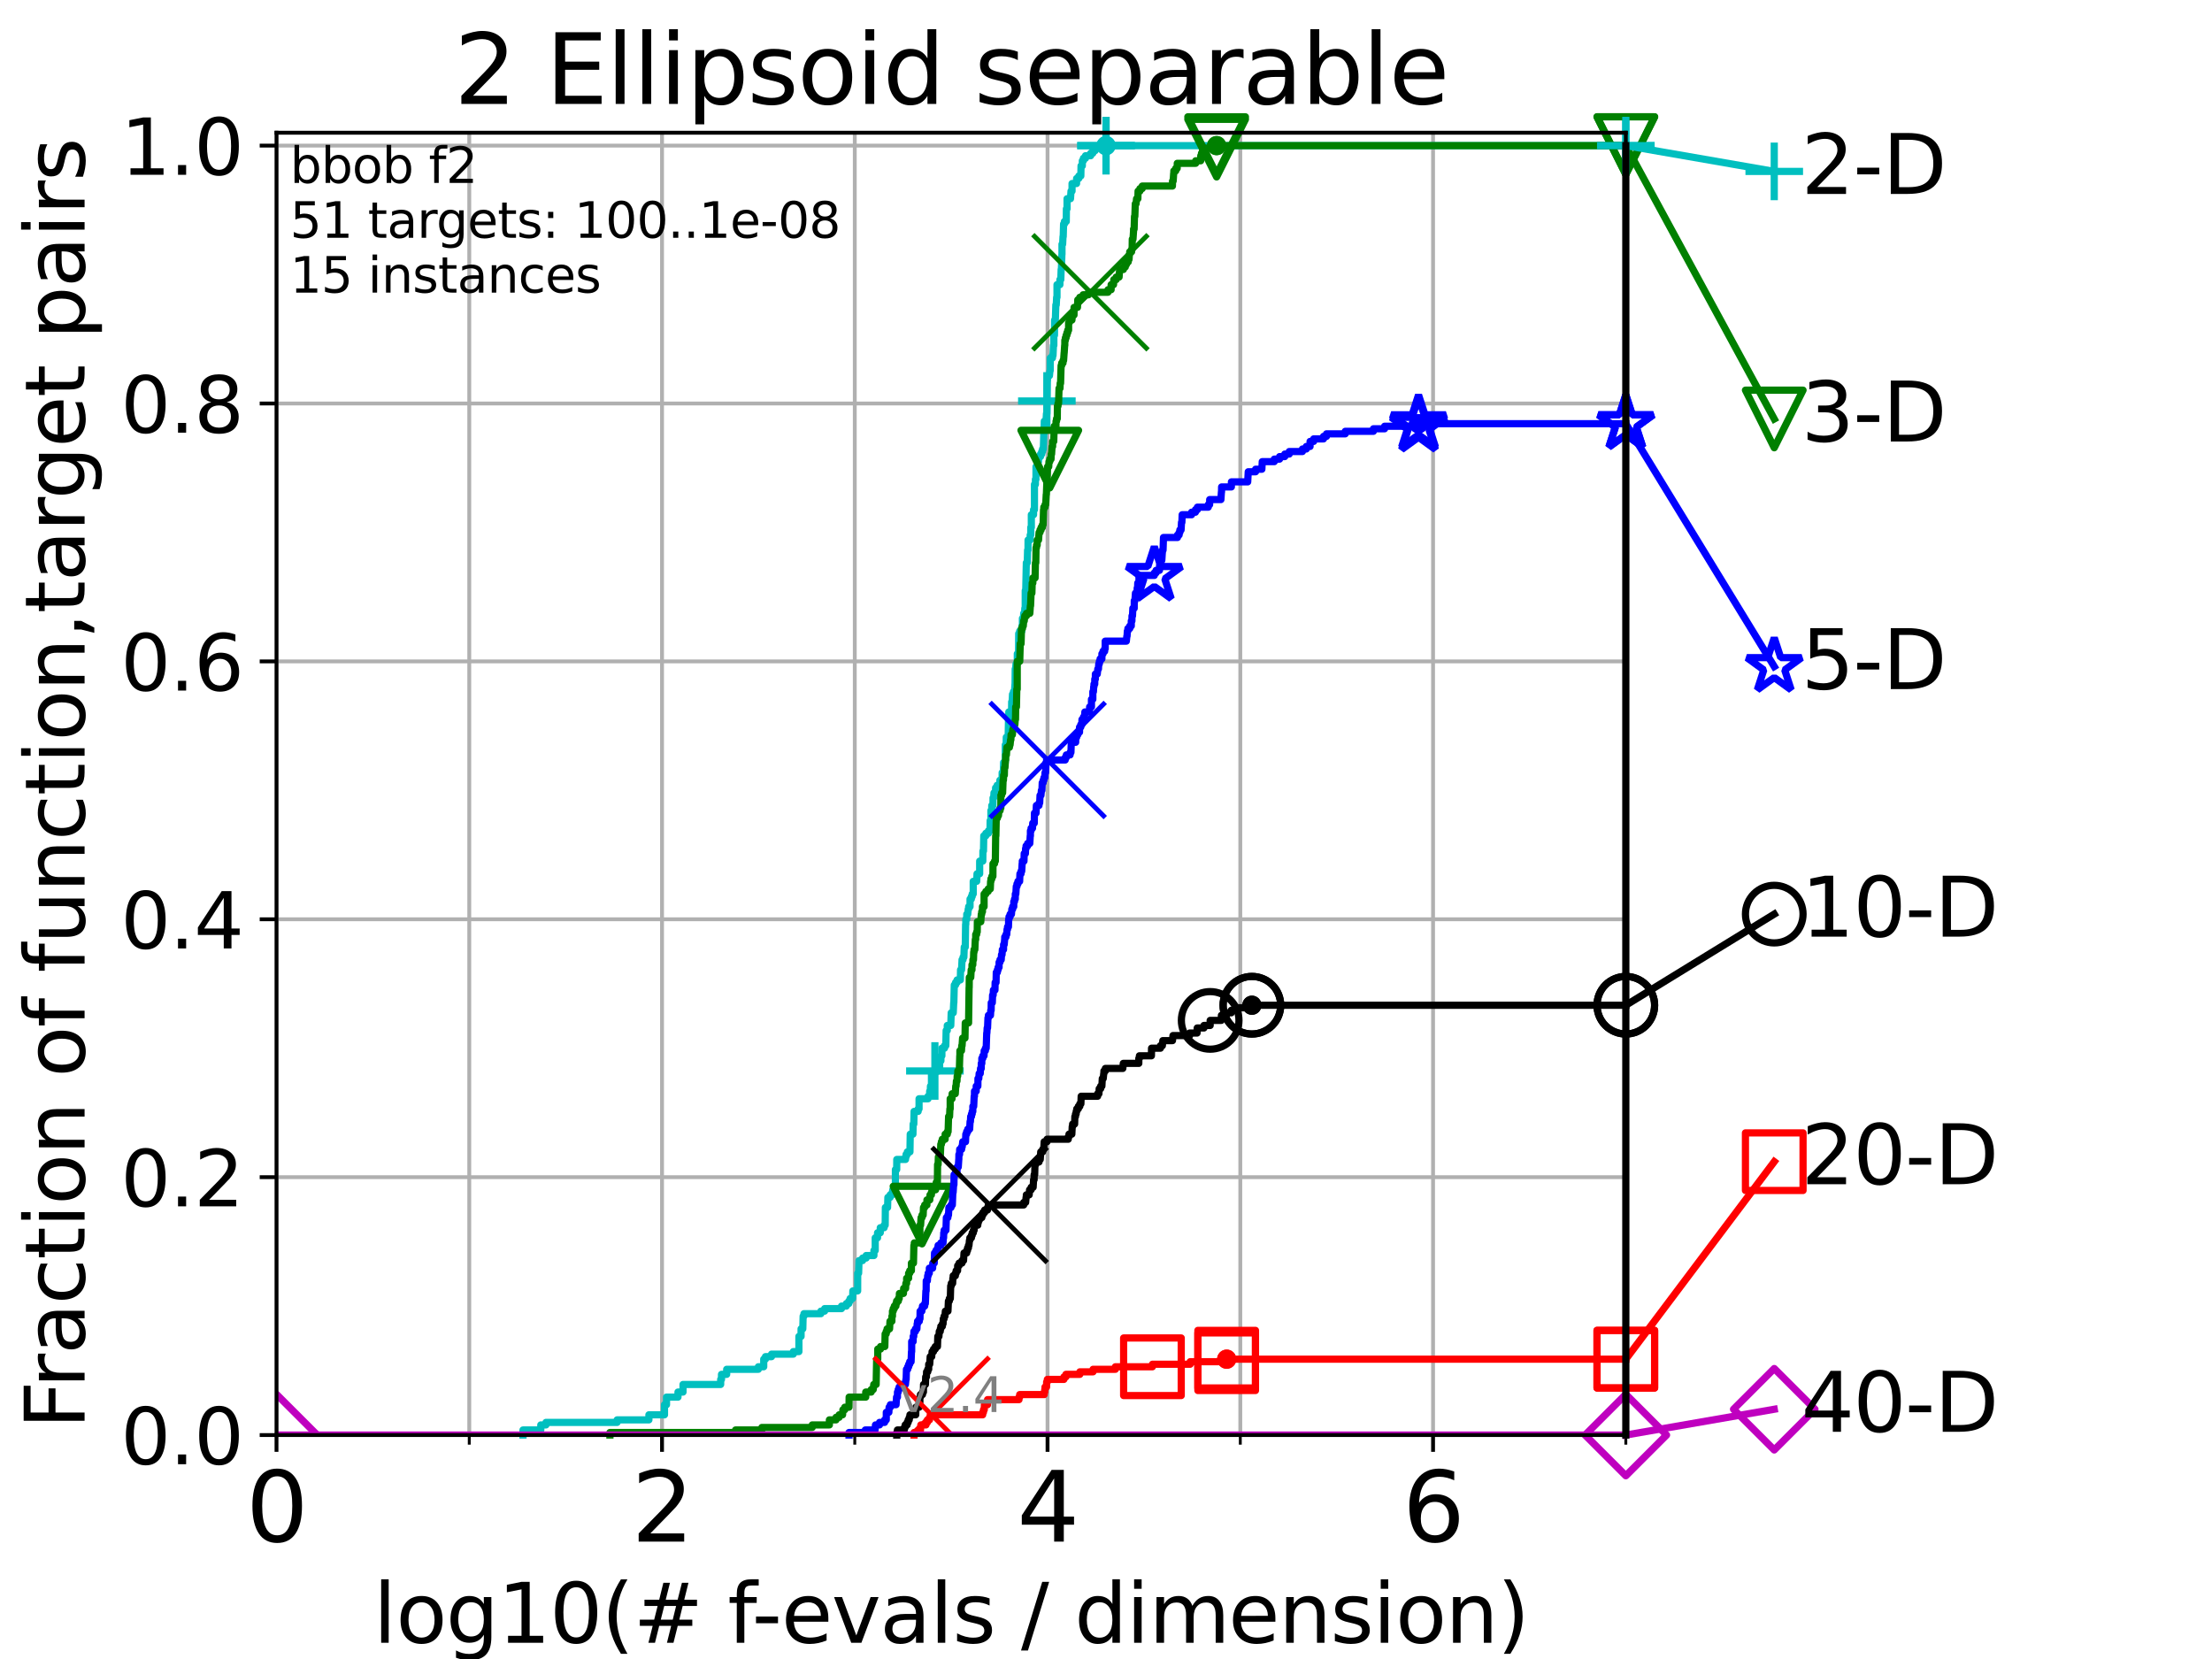 <?xml version="1.0" encoding="utf-8" standalone="no"?>
<!DOCTYPE svg PUBLIC "-//W3C//DTD SVG 1.1//EN"
  "http://www.w3.org/Graphics/SVG/1.1/DTD/svg11.dtd">
<svg height="345.6pt" version="1.1" viewBox="0 0 460.8 345.6" width="460.8pt" xmlns="http://www.w3.org/2000/svg" xmlns:xlink="http://www.w3.org/1999/xlink">
 <defs>
  <style type="text/css">*{stroke-linecap:butt;stroke-linejoin:round;}</style>
 </defs>
 <g id="figure_1">
  <g id="patch_1">
   <path d="M 0 345.6 
L 460.8 345.6 
L 460.8 0 
L 0 0 
z
" style="fill:#ffffff;"/>
  </g>
  <g id="axes_1">
   <g id="patch_2">
    <path d="M 57.6 298.944 
L 338.688 298.944 
L 338.688 27.648 
L 57.6 27.648 
z
" style="fill:#ffffff;"/>
   </g>
   <g id="matplotlib.axis_1">
    <g id="xtick_1">
     <g id="line2d_1">
      <path clip-path="url(#p5cd1cedb3f)" d="M 57.6 298.944 
L 57.6 27.648 
" style="fill:none;stroke:#b0b0b0;stroke-linecap:square;stroke-width:0.8;"/>
     </g>
     <g id="line2d_2">
      <defs>
       <path d="M 0 0 
L 0 3.5 
" id="mf77b1a1395" style="stroke:#000000;stroke-width:0.8;"/>
      </defs>
      <g>
       <use style="stroke:#000000;stroke-width:0.8;" x="57.6" xlink:href="#mf77b1a1395" y="298.944"/>
      </g>
     </g>
     <g id="text_1">
      <!-- 0 -->
      <g transform="translate(51.237 321.141)scale(0.2 -0.2)">
       <defs>
        <path d="M 2034 4250 
Q 1547 4250 1301 3770 
Q 1056 3291 1056 2328 
Q 1056 1369 1301 889 
Q 1547 409 2034 409 
Q 2525 409 2770 889 
Q 3016 1369 3016 2328 
Q 3016 3291 2770 3770 
Q 2525 4250 2034 4250 
z
M 2034 4750 
Q 2819 4750 3233 4129 
Q 3647 3509 3647 2328 
Q 3647 1150 3233 529 
Q 2819 -91 2034 -91 
Q 1250 -91 836 529 
Q 422 1150 422 2328 
Q 422 3509 836 4129 
Q 1250 4750 2034 4750 
z
" id="DejaVuSans-30" transform="scale(0.016)"/>
       </defs>
       <use xlink:href="#DejaVuSans-30"/>
      </g>
     </g>
    </g>
    <g id="xtick_2">
     <g id="line2d_3">
      <path clip-path="url(#p5cd1cedb3f)" d="M 137.911 298.944 
L 137.911 27.648 
" style="fill:none;stroke:#b0b0b0;stroke-linecap:square;stroke-width:0.8;"/>
     </g>
     <g id="line2d_4">
      <g>
       <use style="stroke:#000000;stroke-width:0.8;" x="137.911" xlink:href="#mf77b1a1395" y="298.944"/>
      </g>
     </g>
     <g id="text_2">
      <!-- 2 -->
      <g transform="translate(131.548 321.141)scale(0.2 -0.2)">
       <defs>
        <path d="M 1228 531 
L 3431 531 
L 3431 0 
L 469 0 
L 469 531 
Q 828 903 1448 1529 
Q 2069 2156 2228 2338 
Q 2531 2678 2651 2914 
Q 2772 3150 2772 3378 
Q 2772 3750 2511 3984 
Q 2250 4219 1831 4219 
Q 1534 4219 1204 4116 
Q 875 4013 500 3803 
L 500 4441 
Q 881 4594 1212 4672 
Q 1544 4750 1819 4750 
Q 2544 4750 2975 4387 
Q 3406 4025 3406 3419 
Q 3406 3131 3298 2873 
Q 3191 2616 2906 2266 
Q 2828 2175 2409 1742 
Q 1991 1309 1228 531 
z
" id="DejaVuSans-32" transform="scale(0.016)"/>
       </defs>
       <use xlink:href="#DejaVuSans-32"/>
      </g>
     </g>
    </g>
    <g id="xtick_3">
     <g id="line2d_5">
      <path clip-path="url(#p5cd1cedb3f)" d="M 218.222 298.944 
L 218.222 27.648 
" style="fill:none;stroke:#b0b0b0;stroke-linecap:square;stroke-width:0.8;"/>
     </g>
     <g id="line2d_6">
      <g>
       <use style="stroke:#000000;stroke-width:0.8;" x="218.222" xlink:href="#mf77b1a1395" y="298.944"/>
      </g>
     </g>
     <g id="text_3">
      <!-- 4 -->
      <g transform="translate(211.859 321.141)scale(0.2 -0.2)">
       <defs>
        <path d="M 2419 4116 
L 825 1625 
L 2419 1625 
L 2419 4116 
z
M 2253 4666 
L 3047 4666 
L 3047 1625 
L 3713 1625 
L 3713 1100 
L 3047 1100 
L 3047 0 
L 2419 0 
L 2419 1100 
L 313 1100 
L 313 1709 
L 2253 4666 
z
" id="DejaVuSans-34" transform="scale(0.016)"/>
       </defs>
       <use xlink:href="#DejaVuSans-34"/>
      </g>
     </g>
    </g>
    <g id="xtick_4">
     <g id="line2d_7">
      <path clip-path="url(#p5cd1cedb3f)" d="M 298.533 298.944 
L 298.533 27.648 
" style="fill:none;stroke:#b0b0b0;stroke-linecap:square;stroke-width:0.8;"/>
     </g>
     <g id="line2d_8">
      <g>
       <use style="stroke:#000000;stroke-width:0.8;" x="298.533" xlink:href="#mf77b1a1395" y="298.944"/>
      </g>
     </g>
     <g id="text_4">
      <!-- 6 -->
      <g transform="translate(292.17 321.141)scale(0.2 -0.2)">
       <defs>
        <path d="M 2113 2584 
Q 1688 2584 1439 2293 
Q 1191 2003 1191 1497 
Q 1191 994 1439 701 
Q 1688 409 2113 409 
Q 2538 409 2786 701 
Q 3034 994 3034 1497 
Q 3034 2003 2786 2293 
Q 2538 2584 2113 2584 
z
M 3366 4563 
L 3366 3988 
Q 3128 4100 2886 4159 
Q 2644 4219 2406 4219 
Q 1781 4219 1451 3797 
Q 1122 3375 1075 2522 
Q 1259 2794 1537 2939 
Q 1816 3084 2150 3084 
Q 2853 3084 3261 2657 
Q 3669 2231 3669 1497 
Q 3669 778 3244 343 
Q 2819 -91 2113 -91 
Q 1303 -91 875 529 
Q 447 1150 447 2328 
Q 447 3434 972 4092 
Q 1497 4750 2381 4750 
Q 2619 4750 2861 4703 
Q 3103 4656 3366 4563 
z
" id="DejaVuSans-36" transform="scale(0.016)"/>
       </defs>
       <use xlink:href="#DejaVuSans-36"/>
      </g>
     </g>
    </g>
    <g id="xtick_5">
     <g id="line2d_9">
      <path clip-path="url(#p5cd1cedb3f)" d="M 97.755 298.944 
L 97.755 27.648 
" style="fill:none;stroke:#b0b0b0;stroke-linecap:square;stroke-width:0.8;"/>
     </g>
     <g id="line2d_10">
      <defs>
       <path d="M 0 0 
L 0 2 
" id="m25434b6ca7" style="stroke:#000000;stroke-width:0.6;"/>
      </defs>
      <g>
       <use style="stroke:#000000;stroke-width:0.6;" x="97.755" xlink:href="#m25434b6ca7" y="298.944"/>
      </g>
     </g>
    </g>
    <g id="xtick_6">
     <g id="line2d_11">
      <path clip-path="url(#p5cd1cedb3f)" d="M 178.066 298.944 
L 178.066 27.648 
" style="fill:none;stroke:#b0b0b0;stroke-linecap:square;stroke-width:0.8;"/>
     </g>
     <g id="line2d_12">
      <g>
       <use style="stroke:#000000;stroke-width:0.6;" x="178.066" xlink:href="#m25434b6ca7" y="298.944"/>
      </g>
     </g>
    </g>
    <g id="xtick_7">
     <g id="line2d_13">
      <path clip-path="url(#p5cd1cedb3f)" d="M 258.377 298.944 
L 258.377 27.648 
" style="fill:none;stroke:#b0b0b0;stroke-linecap:square;stroke-width:0.8;"/>
     </g>
     <g id="line2d_14">
      <g>
       <use style="stroke:#000000;stroke-width:0.6;" x="258.377" xlink:href="#m25434b6ca7" y="298.944"/>
      </g>
     </g>
    </g>
    <g id="xtick_8">
     <g id="line2d_15">
      <path clip-path="url(#p5cd1cedb3f)" d="M 338.688 298.944 
L 338.688 27.648 
" style="fill:none;stroke:#b0b0b0;stroke-linecap:square;stroke-width:0.8;"/>
     </g>
     <g id="line2d_16">
      <g>
       <use style="stroke:#000000;stroke-width:0.6;" x="338.688" xlink:href="#m25434b6ca7" y="298.944"/>
      </g>
     </g>
    </g>
    <g id="text_5">
     <!-- log10(# f-evals / dimension) -->
     <g transform="translate(77.764 342.218)scale(0.17 -0.17)">
      <defs>
       <path d="M 603 4863 
L 1178 4863 
L 1178 0 
L 603 0 
L 603 4863 
z
" id="DejaVuSans-6c" transform="scale(0.016)"/>
       <path d="M 1959 3097 
Q 1497 3097 1228 2736 
Q 959 2375 959 1747 
Q 959 1119 1226 758 
Q 1494 397 1959 397 
Q 2419 397 2687 759 
Q 2956 1122 2956 1747 
Q 2956 2369 2687 2733 
Q 2419 3097 1959 3097 
z
M 1959 3584 
Q 2709 3584 3137 3096 
Q 3566 2609 3566 1747 
Q 3566 888 3137 398 
Q 2709 -91 1959 -91 
Q 1206 -91 779 398 
Q 353 888 353 1747 
Q 353 2609 779 3096 
Q 1206 3584 1959 3584 
z
" id="DejaVuSans-6f" transform="scale(0.016)"/>
       <path d="M 2906 1791 
Q 2906 2416 2648 2759 
Q 2391 3103 1925 3103 
Q 1463 3103 1205 2759 
Q 947 2416 947 1791 
Q 947 1169 1205 825 
Q 1463 481 1925 481 
Q 2391 481 2648 825 
Q 2906 1169 2906 1791 
z
M 3481 434 
Q 3481 -459 3084 -895 
Q 2688 -1331 1869 -1331 
Q 1566 -1331 1297 -1286 
Q 1028 -1241 775 -1147 
L 775 -588 
Q 1028 -725 1275 -790 
Q 1522 -856 1778 -856 
Q 2344 -856 2625 -561 
Q 2906 -266 2906 331 
L 2906 616 
Q 2728 306 2450 153 
Q 2172 0 1784 0 
Q 1141 0 747 490 
Q 353 981 353 1791 
Q 353 2603 747 3093 
Q 1141 3584 1784 3584 
Q 2172 3584 2450 3431 
Q 2728 3278 2906 2969 
L 2906 3500 
L 3481 3500 
L 3481 434 
z
" id="DejaVuSans-67" transform="scale(0.016)"/>
       <path d="M 794 531 
L 1825 531 
L 1825 4091 
L 703 3866 
L 703 4441 
L 1819 4666 
L 2450 4666 
L 2450 531 
L 3481 531 
L 3481 0 
L 794 0 
L 794 531 
z
" id="DejaVuSans-31" transform="scale(0.016)"/>
       <path d="M 1984 4856 
Q 1566 4138 1362 3434 
Q 1159 2731 1159 2009 
Q 1159 1288 1364 580 
Q 1569 -128 1984 -844 
L 1484 -844 
Q 1016 -109 783 600 
Q 550 1309 550 2009 
Q 550 2706 781 3412 
Q 1013 4119 1484 4856 
L 1984 4856 
z
" id="DejaVuSans-28" transform="scale(0.016)"/>
       <path d="M 3272 2816 
L 2363 2816 
L 2100 1772 
L 3016 1772 
L 3272 2816 
z
M 2803 4594 
L 2478 3297 
L 3391 3297 
L 3719 4594 
L 4219 4594 
L 3897 3297 
L 4872 3297 
L 4872 2816 
L 3775 2816 
L 3519 1772 
L 4513 1772 
L 4513 1294 
L 3397 1294 
L 3072 0 
L 2572 0 
L 2894 1294 
L 1978 1294 
L 1656 0 
L 1153 0 
L 1478 1294 
L 494 1294 
L 494 1772 
L 1594 1772 
L 1856 2816 
L 850 2816 
L 850 3297 
L 1978 3297 
L 2297 4594 
L 2803 4594 
z
" id="DejaVuSans-23" transform="scale(0.016)"/>
       <path id="DejaVuSans-20" transform="scale(0.016)"/>
       <path d="M 2375 4863 
L 2375 4384 
L 1825 4384 
Q 1516 4384 1395 4259 
Q 1275 4134 1275 3809 
L 1275 3500 
L 2222 3500 
L 2222 3053 
L 1275 3053 
L 1275 0 
L 697 0 
L 697 3053 
L 147 3053 
L 147 3500 
L 697 3500 
L 697 3744 
Q 697 4328 969 4595 
Q 1241 4863 1831 4863 
L 2375 4863 
z
" id="DejaVuSans-66" transform="scale(0.016)"/>
       <path d="M 313 2009 
L 1997 2009 
L 1997 1497 
L 313 1497 
L 313 2009 
z
" id="DejaVuSans-2d" transform="scale(0.016)"/>
       <path d="M 3597 1894 
L 3597 1613 
L 953 1613 
Q 991 1019 1311 708 
Q 1631 397 2203 397 
Q 2534 397 2845 478 
Q 3156 559 3463 722 
L 3463 178 
Q 3153 47 2828 -22 
Q 2503 -91 2169 -91 
Q 1331 -91 842 396 
Q 353 884 353 1716 
Q 353 2575 817 3079 
Q 1281 3584 2069 3584 
Q 2775 3584 3186 3129 
Q 3597 2675 3597 1894 
z
M 3022 2063 
Q 3016 2534 2758 2815 
Q 2500 3097 2075 3097 
Q 1594 3097 1305 2825 
Q 1016 2553 972 2059 
L 3022 2063 
z
" id="DejaVuSans-65" transform="scale(0.016)"/>
       <path d="M 191 3500 
L 800 3500 
L 1894 563 
L 2988 3500 
L 3597 3500 
L 2284 0 
L 1503 0 
L 191 3500 
z
" id="DejaVuSans-76" transform="scale(0.016)"/>
       <path d="M 2194 1759 
Q 1497 1759 1228 1600 
Q 959 1441 959 1056 
Q 959 750 1161 570 
Q 1363 391 1709 391 
Q 2188 391 2477 730 
Q 2766 1069 2766 1631 
L 2766 1759 
L 2194 1759 
z
M 3341 1997 
L 3341 0 
L 2766 0 
L 2766 531 
Q 2569 213 2275 61 
Q 1981 -91 1556 -91 
Q 1019 -91 701 211 
Q 384 513 384 1019 
Q 384 1609 779 1909 
Q 1175 2209 1959 2209 
L 2766 2209 
L 2766 2266 
Q 2766 2663 2505 2880 
Q 2244 3097 1772 3097 
Q 1472 3097 1187 3025 
Q 903 2953 641 2809 
L 641 3341 
Q 956 3463 1253 3523 
Q 1550 3584 1831 3584 
Q 2591 3584 2966 3190 
Q 3341 2797 3341 1997 
z
" id="DejaVuSans-61" transform="scale(0.016)"/>
       <path d="M 2834 3397 
L 2834 2853 
Q 2591 2978 2328 3040 
Q 2066 3103 1784 3103 
Q 1356 3103 1142 2972 
Q 928 2841 928 2578 
Q 928 2378 1081 2264 
Q 1234 2150 1697 2047 
L 1894 2003 
Q 2506 1872 2764 1633 
Q 3022 1394 3022 966 
Q 3022 478 2636 193 
Q 2250 -91 1575 -91 
Q 1294 -91 989 -36 
Q 684 19 347 128 
L 347 722 
Q 666 556 975 473 
Q 1284 391 1588 391 
Q 1994 391 2212 530 
Q 2431 669 2431 922 
Q 2431 1156 2273 1281 
Q 2116 1406 1581 1522 
L 1381 1569 
Q 847 1681 609 1914 
Q 372 2147 372 2553 
Q 372 3047 722 3315 
Q 1072 3584 1716 3584 
Q 2034 3584 2315 3537 
Q 2597 3491 2834 3397 
z
" id="DejaVuSans-73" transform="scale(0.016)"/>
       <path d="M 1625 4666 
L 2156 4666 
L 531 -594 
L 0 -594 
L 1625 4666 
z
" id="DejaVuSans-2f" transform="scale(0.016)"/>
       <path d="M 2906 2969 
L 2906 4863 
L 3481 4863 
L 3481 0 
L 2906 0 
L 2906 525 
Q 2725 213 2448 61 
Q 2172 -91 1784 -91 
Q 1150 -91 751 415 
Q 353 922 353 1747 
Q 353 2572 751 3078 
Q 1150 3584 1784 3584 
Q 2172 3584 2448 3432 
Q 2725 3281 2906 2969 
z
M 947 1747 
Q 947 1113 1208 752 
Q 1469 391 1925 391 
Q 2381 391 2643 752 
Q 2906 1113 2906 1747 
Q 2906 2381 2643 2742 
Q 2381 3103 1925 3103 
Q 1469 3103 1208 2742 
Q 947 2381 947 1747 
z
" id="DejaVuSans-64" transform="scale(0.016)"/>
       <path d="M 603 3500 
L 1178 3500 
L 1178 0 
L 603 0 
L 603 3500 
z
M 603 4863 
L 1178 4863 
L 1178 4134 
L 603 4134 
L 603 4863 
z
" id="DejaVuSans-69" transform="scale(0.016)"/>
       <path d="M 3328 2828 
Q 3544 3216 3844 3400 
Q 4144 3584 4550 3584 
Q 5097 3584 5394 3201 
Q 5691 2819 5691 2113 
L 5691 0 
L 5113 0 
L 5113 2094 
Q 5113 2597 4934 2840 
Q 4756 3084 4391 3084 
Q 3944 3084 3684 2787 
Q 3425 2491 3425 1978 
L 3425 0 
L 2847 0 
L 2847 2094 
Q 2847 2600 2669 2842 
Q 2491 3084 2119 3084 
Q 1678 3084 1418 2786 
Q 1159 2488 1159 1978 
L 1159 0 
L 581 0 
L 581 3500 
L 1159 3500 
L 1159 2956 
Q 1356 3278 1631 3431 
Q 1906 3584 2284 3584 
Q 2666 3584 2933 3390 
Q 3200 3197 3328 2828 
z
" id="DejaVuSans-6d" transform="scale(0.016)"/>
       <path d="M 3513 2113 
L 3513 0 
L 2938 0 
L 2938 2094 
Q 2938 2591 2744 2837 
Q 2550 3084 2163 3084 
Q 1697 3084 1428 2787 
Q 1159 2491 1159 1978 
L 1159 0 
L 581 0 
L 581 3500 
L 1159 3500 
L 1159 2956 
Q 1366 3272 1645 3428 
Q 1925 3584 2291 3584 
Q 2894 3584 3203 3211 
Q 3513 2838 3513 2113 
z
" id="DejaVuSans-6e" transform="scale(0.016)"/>
       <path d="M 513 4856 
L 1013 4856 
Q 1481 4119 1714 3412 
Q 1947 2706 1947 2009 
Q 1947 1309 1714 600 
Q 1481 -109 1013 -844 
L 513 -844 
Q 928 -128 1133 580 
Q 1338 1288 1338 2009 
Q 1338 2731 1133 3434 
Q 928 4138 513 4856 
z
" id="DejaVuSans-29" transform="scale(0.016)"/>
      </defs>
      <use xlink:href="#DejaVuSans-6c"/>
      <use x="27.783" xlink:href="#DejaVuSans-6f"/>
      <use x="88.965" xlink:href="#DejaVuSans-67"/>
      <use x="152.441" xlink:href="#DejaVuSans-31"/>
      <use x="216.064" xlink:href="#DejaVuSans-30"/>
      <use x="279.688" xlink:href="#DejaVuSans-28"/>
      <use x="318.701" xlink:href="#DejaVuSans-23"/>
      <use x="402.49" xlink:href="#DejaVuSans-20"/>
      <use x="434.277" xlink:href="#DejaVuSans-66"/>
      <use x="463.982" xlink:href="#DejaVuSans-2d"/>
      <use x="500.066" xlink:href="#DejaVuSans-65"/>
      <use x="561.59" xlink:href="#DejaVuSans-76"/>
      <use x="620.77" xlink:href="#DejaVuSans-61"/>
      <use x="682.049" xlink:href="#DejaVuSans-6c"/>
      <use x="709.832" xlink:href="#DejaVuSans-73"/>
      <use x="761.932" xlink:href="#DejaVuSans-20"/>
      <use x="793.719" xlink:href="#DejaVuSans-2f"/>
      <use x="827.41" xlink:href="#DejaVuSans-20"/>
      <use x="859.197" xlink:href="#DejaVuSans-64"/>
      <use x="922.674" xlink:href="#DejaVuSans-69"/>
      <use x="950.457" xlink:href="#DejaVuSans-6d"/>
      <use x="1047.869" xlink:href="#DejaVuSans-65"/>
      <use x="1109.393" xlink:href="#DejaVuSans-6e"/>
      <use x="1172.771" xlink:href="#DejaVuSans-73"/>
      <use x="1224.871" xlink:href="#DejaVuSans-69"/>
      <use x="1252.654" xlink:href="#DejaVuSans-6f"/>
      <use x="1313.836" xlink:href="#DejaVuSans-6e"/>
      <use x="1377.215" xlink:href="#DejaVuSans-29"/>
     </g>
    </g>
   </g>
   <g id="matplotlib.axis_2">
    <g id="ytick_1">
     <g id="line2d_17">
      <path clip-path="url(#p5cd1cedb3f)" d="M 57.6 298.944 
L 338.688 298.944 
" style="fill:none;stroke:#b0b0b0;stroke-linecap:square;stroke-width:0.8;"/>
     </g>
     <g id="line2d_18">
      <defs>
       <path d="M 0 0 
L -3.5 0 
" id="m9e2c20a38c" style="stroke:#000000;stroke-width:0.8;"/>
      </defs>
      <g>
       <use style="stroke:#000000;stroke-width:0.8;" x="57.6" xlink:href="#m9e2c20a38c" y="298.944"/>
      </g>
     </g>
     <g id="text_6">
      <!-- 0.0 -->
      <g transform="translate(25.155 305.023)scale(0.16 -0.16)">
       <defs>
        <path d="M 684 794 
L 1344 794 
L 1344 0 
L 684 0 
L 684 794 
z
" id="DejaVuSans-2e" transform="scale(0.016)"/>
       </defs>
       <use xlink:href="#DejaVuSans-30"/>
       <use x="63.623" xlink:href="#DejaVuSans-2e"/>
       <use x="95.41" xlink:href="#DejaVuSans-30"/>
      </g>
     </g>
    </g>
    <g id="ytick_2">
     <g id="line2d_19">
      <path clip-path="url(#p5cd1cedb3f)" d="M 57.6 245.222 
L 338.688 245.222 
" style="fill:none;stroke:#b0b0b0;stroke-linecap:square;stroke-width:0.8;"/>
     </g>
     <g id="line2d_20">
      <g>
       <use style="stroke:#000000;stroke-width:0.8;" x="57.6" xlink:href="#m9e2c20a38c" y="245.222"/>
      </g>
     </g>
     <g id="text_7">
      <!-- 0.2 -->
      <g transform="translate(25.155 251.301)scale(0.16 -0.16)">
       <use xlink:href="#DejaVuSans-30"/>
       <use x="63.623" xlink:href="#DejaVuSans-2e"/>
       <use x="95.41" xlink:href="#DejaVuSans-32"/>
      </g>
     </g>
    </g>
    <g id="ytick_3">
     <g id="line2d_21">
      <path clip-path="url(#p5cd1cedb3f)" d="M 57.6 191.5 
L 338.688 191.5 
" style="fill:none;stroke:#b0b0b0;stroke-linecap:square;stroke-width:0.8;"/>
     </g>
     <g id="line2d_22">
      <g>
       <use style="stroke:#000000;stroke-width:0.8;" x="57.6" xlink:href="#m9e2c20a38c" y="191.5"/>
      </g>
     </g>
     <g id="text_8">
      <!-- 0.4 -->
      <g transform="translate(25.155 197.579)scale(0.16 -0.16)">
       <use xlink:href="#DejaVuSans-30"/>
       <use x="63.623" xlink:href="#DejaVuSans-2e"/>
       <use x="95.41" xlink:href="#DejaVuSans-34"/>
      </g>
     </g>
    </g>
    <g id="ytick_4">
     <g id="line2d_23">
      <path clip-path="url(#p5cd1cedb3f)" d="M 57.6 137.778 
L 338.688 137.778 
" style="fill:none;stroke:#b0b0b0;stroke-linecap:square;stroke-width:0.8;"/>
     </g>
     <g id="line2d_24">
      <g>
       <use style="stroke:#000000;stroke-width:0.8;" x="57.6" xlink:href="#m9e2c20a38c" y="137.778"/>
      </g>
     </g>
     <g id="text_9">
      <!-- 0.6 -->
      <g transform="translate(25.155 143.857)scale(0.16 -0.16)">
       <use xlink:href="#DejaVuSans-30"/>
       <use x="63.623" xlink:href="#DejaVuSans-2e"/>
       <use x="95.41" xlink:href="#DejaVuSans-36"/>
      </g>
     </g>
    </g>
    <g id="ytick_5">
     <g id="line2d_25">
      <path clip-path="url(#p5cd1cedb3f)" d="M 57.6 84.056 
L 338.688 84.056 
" style="fill:none;stroke:#b0b0b0;stroke-linecap:square;stroke-width:0.8;"/>
     </g>
     <g id="line2d_26">
      <g>
       <use style="stroke:#000000;stroke-width:0.8;" x="57.6" xlink:href="#m9e2c20a38c" y="84.056"/>
      </g>
     </g>
     <g id="text_10">
      <!-- 0.8 -->
      <g transform="translate(25.155 90.135)scale(0.16 -0.16)">
       <defs>
        <path d="M 2034 2216 
Q 1584 2216 1326 1975 
Q 1069 1734 1069 1313 
Q 1069 891 1326 650 
Q 1584 409 2034 409 
Q 2484 409 2743 651 
Q 3003 894 3003 1313 
Q 3003 1734 2745 1975 
Q 2488 2216 2034 2216 
z
M 1403 2484 
Q 997 2584 770 2862 
Q 544 3141 544 3541 
Q 544 4100 942 4425 
Q 1341 4750 2034 4750 
Q 2731 4750 3128 4425 
Q 3525 4100 3525 3541 
Q 3525 3141 3298 2862 
Q 3072 2584 2669 2484 
Q 3125 2378 3379 2068 
Q 3634 1759 3634 1313 
Q 3634 634 3220 271 
Q 2806 -91 2034 -91 
Q 1263 -91 848 271 
Q 434 634 434 1313 
Q 434 1759 690 2068 
Q 947 2378 1403 2484 
z
M 1172 3481 
Q 1172 3119 1398 2916 
Q 1625 2713 2034 2713 
Q 2441 2713 2670 2916 
Q 2900 3119 2900 3481 
Q 2900 3844 2670 4047 
Q 2441 4250 2034 4250 
Q 1625 4250 1398 4047 
Q 1172 3844 1172 3481 
z
" id="DejaVuSans-38" transform="scale(0.016)"/>
       </defs>
       <use xlink:href="#DejaVuSans-30"/>
       <use x="63.623" xlink:href="#DejaVuSans-2e"/>
       <use x="95.41" xlink:href="#DejaVuSans-38"/>
      </g>
     </g>
    </g>
    <g id="ytick_6">
     <g id="line2d_27">
      <path clip-path="url(#p5cd1cedb3f)" d="M 57.6 30.334 
L 338.688 30.334 
" style="fill:none;stroke:#b0b0b0;stroke-linecap:square;stroke-width:0.8;"/>
     </g>
     <g id="line2d_28">
      <g>
       <use style="stroke:#000000;stroke-width:0.8;" x="57.6" xlink:href="#m9e2c20a38c" y="30.334"/>
      </g>
     </g>
     <g id="text_11">
      <!-- 1.0 -->
      <g transform="translate(25.155 36.413)scale(0.16 -0.16)">
       <use xlink:href="#DejaVuSans-31"/>
       <use x="63.623" xlink:href="#DejaVuSans-2e"/>
       <use x="95.41" xlink:href="#DejaVuSans-30"/>
      </g>
     </g>
    </g>
    <g id="text_12">
     <!-- Fraction of function,target pairs -->
     <g transform="translate(17.62 297.681)rotate(-90)scale(0.17 -0.17)">
      <defs>
       <path d="M 628 4666 
L 3309 4666 
L 3309 4134 
L 1259 4134 
L 1259 2759 
L 3109 2759 
L 3109 2228 
L 1259 2228 
L 1259 0 
L 628 0 
L 628 4666 
z
" id="DejaVuSans-46" transform="scale(0.016)"/>
       <path d="M 2631 2963 
Q 2534 3019 2420 3045 
Q 2306 3072 2169 3072 
Q 1681 3072 1420 2755 
Q 1159 2438 1159 1844 
L 1159 0 
L 581 0 
L 581 3500 
L 1159 3500 
L 1159 2956 
Q 1341 3275 1631 3429 
Q 1922 3584 2338 3584 
Q 2397 3584 2469 3576 
Q 2541 3569 2628 3553 
L 2631 2963 
z
" id="DejaVuSans-72" transform="scale(0.016)"/>
       <path d="M 3122 3366 
L 3122 2828 
Q 2878 2963 2633 3030 
Q 2388 3097 2138 3097 
Q 1578 3097 1268 2742 
Q 959 2388 959 1747 
Q 959 1106 1268 751 
Q 1578 397 2138 397 
Q 2388 397 2633 464 
Q 2878 531 3122 666 
L 3122 134 
Q 2881 22 2623 -34 
Q 2366 -91 2075 -91 
Q 1284 -91 818 406 
Q 353 903 353 1747 
Q 353 2603 823 3093 
Q 1294 3584 2113 3584 
Q 2378 3584 2631 3529 
Q 2884 3475 3122 3366 
z
" id="DejaVuSans-63" transform="scale(0.016)"/>
       <path d="M 1172 4494 
L 1172 3500 
L 2356 3500 
L 2356 3053 
L 1172 3053 
L 1172 1153 
Q 1172 725 1289 603 
Q 1406 481 1766 481 
L 2356 481 
L 2356 0 
L 1766 0 
Q 1100 0 847 248 
Q 594 497 594 1153 
L 594 3053 
L 172 3053 
L 172 3500 
L 594 3500 
L 594 4494 
L 1172 4494 
z
" id="DejaVuSans-74" transform="scale(0.016)"/>
       <path d="M 544 1381 
L 544 3500 
L 1119 3500 
L 1119 1403 
Q 1119 906 1312 657 
Q 1506 409 1894 409 
Q 2359 409 2629 706 
Q 2900 1003 2900 1516 
L 2900 3500 
L 3475 3500 
L 3475 0 
L 2900 0 
L 2900 538 
Q 2691 219 2414 64 
Q 2138 -91 1772 -91 
Q 1169 -91 856 284 
Q 544 659 544 1381 
z
M 1991 3584 
L 1991 3584 
z
" id="DejaVuSans-75" transform="scale(0.016)"/>
       <path d="M 750 794 
L 1409 794 
L 1409 256 
L 897 -744 
L 494 -744 
L 750 256 
L 750 794 
z
" id="DejaVuSans-2c" transform="scale(0.016)"/>
       <path d="M 1159 525 
L 1159 -1331 
L 581 -1331 
L 581 3500 
L 1159 3500 
L 1159 2969 
Q 1341 3281 1617 3432 
Q 1894 3584 2278 3584 
Q 2916 3584 3314 3078 
Q 3713 2572 3713 1747 
Q 3713 922 3314 415 
Q 2916 -91 2278 -91 
Q 1894 -91 1617 61 
Q 1341 213 1159 525 
z
M 3116 1747 
Q 3116 2381 2855 2742 
Q 2594 3103 2138 3103 
Q 1681 3103 1420 2742 
Q 1159 2381 1159 1747 
Q 1159 1113 1420 752 
Q 1681 391 2138 391 
Q 2594 391 2855 752 
Q 3116 1113 3116 1747 
z
" id="DejaVuSans-70" transform="scale(0.016)"/>
      </defs>
      <use xlink:href="#DejaVuSans-46"/>
      <use x="50.27" xlink:href="#DejaVuSans-72"/>
      <use x="91.383" xlink:href="#DejaVuSans-61"/>
      <use x="152.662" xlink:href="#DejaVuSans-63"/>
      <use x="207.643" xlink:href="#DejaVuSans-74"/>
      <use x="246.852" xlink:href="#DejaVuSans-69"/>
      <use x="274.635" xlink:href="#DejaVuSans-6f"/>
      <use x="335.816" xlink:href="#DejaVuSans-6e"/>
      <use x="399.195" xlink:href="#DejaVuSans-20"/>
      <use x="430.982" xlink:href="#DejaVuSans-6f"/>
      <use x="492.164" xlink:href="#DejaVuSans-66"/>
      <use x="527.369" xlink:href="#DejaVuSans-20"/>
      <use x="559.156" xlink:href="#DejaVuSans-66"/>
      <use x="594.361" xlink:href="#DejaVuSans-75"/>
      <use x="657.74" xlink:href="#DejaVuSans-6e"/>
      <use x="721.119" xlink:href="#DejaVuSans-63"/>
      <use x="776.1" xlink:href="#DejaVuSans-74"/>
      <use x="815.309" xlink:href="#DejaVuSans-69"/>
      <use x="843.092" xlink:href="#DejaVuSans-6f"/>
      <use x="904.273" xlink:href="#DejaVuSans-6e"/>
      <use x="967.652" xlink:href="#DejaVuSans-2c"/>
      <use x="999.439" xlink:href="#DejaVuSans-74"/>
      <use x="1038.648" xlink:href="#DejaVuSans-61"/>
      <use x="1099.928" xlink:href="#DejaVuSans-72"/>
      <use x="1139.291" xlink:href="#DejaVuSans-67"/>
      <use x="1202.768" xlink:href="#DejaVuSans-65"/>
      <use x="1264.291" xlink:href="#DejaVuSans-74"/>
      <use x="1303.5" xlink:href="#DejaVuSans-20"/>
      <use x="1335.287" xlink:href="#DejaVuSans-70"/>
      <use x="1398.764" xlink:href="#DejaVuSans-61"/>
      <use x="1460.043" xlink:href="#DejaVuSans-69"/>
      <use x="1487.826" xlink:href="#DejaVuSans-72"/>
      <use x="1528.939" xlink:href="#DejaVuSans-73"/>
     </g>
    </g>
   </g>
   <g id="line2d_29">
    <defs>
     <path d="M 0 1.5 
C 0.398 1.5 0.779 1.342 1.061 1.061 
C 1.342 0.779 1.5 0.398 1.5 0 
C 1.5 -0.398 1.342 -0.779 1.061 -1.061 
C 0.779 -1.342 0.398 -1.5 0 -1.5 
C -0.398 -1.5 -0.779 -1.342 -1.061 -1.061 
C -1.342 -0.779 -1.5 -0.398 -1.5 0 
C -1.5 0.398 -1.342 0.779 -1.061 1.061 
C -0.779 1.342 -0.398 1.5 0 1.5 
z
" id="m1cc970c915" style="stroke:#00bfbf;"/>
    </defs>
    <g>
     <use style="fill:#00bfbf;stroke:#00bfbf;" x="230.406" xlink:href="#m1cc970c915" y="30.334"/>
     <use style="fill:#00bfbf;stroke:#00bfbf;" x="230.406" xlink:href="#m1cc970c915" y="30.334"/>
    </g>
   </g>
   <g id="line2d_30">
    <path d="M 108.949 298.944 
L 108.949 297.891 
L 112.656 297.891 
L 112.656 296.837 
L 113.735 296.837 
L 113.735 296.311 
L 128.561 296.311 
L 128.561 295.784 
L 135.179 295.784 
L 135.179 294.731 
L 138.426 294.731 
L 138.426 292.624 
L 138.845 292.624 
L 138.845 291.044 
L 141.235 291.044 
L 141.235 289.99 
L 142.284 289.99 
L 142.284 288.41 
L 150.129 288.41 
L 150.129 287.357 
L 150.301 287.357 
L 150.301 286.304 
L 151.381 286.304 
L 151.381 285.25 
L 157.976 285.25 
L 157.976 284.723 
L 159.098 284.723 
L 159.098 283.143 
L 159.457 283.143 
L 159.457 282.617 
L 160.727 282.617 
L 160.727 282.09 
L 165.266 282.09 
L 165.266 281.563 
L 166.426 281.563 
L 166.426 278.403 
L 166.879 278.403 
L 166.879 276.823 
L 167.24 276.823 
L 167.304 274.19 
L 167.481 274.19 
L 167.481 273.663 
L 171.004 273.663 
L 171.004 273.136 
L 171.784 273.136 
L 171.784 272.61 
L 175.304 272.61 
L 175.304 272.083 
L 176.306 272.083 
L 176.306 271.556 
L 176.829 271.556 
L 176.829 271.03 
L 177.098 271.03 
L 177.098 270.503 
L 177.616 270.503 
L 177.66 268.923 
L 178.666 268.923 
L 178.675 265.236 
L 178.867 265.236 
L 178.95 262.603 
L 179.697 262.603 
L 179.697 262.076 
L 180.435 262.076 
L 180.435 261.549 
L 182.055 261.549 
L 182.055 260.496 
L 182.324 260.496 
L 182.324 257.862 
L 182.809 257.862 
L 182.809 256.809 
L 183.377 256.809 
L 183.377 255.756 
L 184.175 255.756 
L 184.175 255.229 
L 184.401 255.229 
L 184.438 251.542 
L 184.897 251.542 
L 184.962 249.436 
L 185.431 249.436 
L 185.431 248.909 
L 185.855 248.909 
L 185.855 248.382 
L 185.977 248.382 
L 185.977 247.855 
L 186.528 247.855 
L 186.528 243.642 
L 186.799 243.642 
L 186.815 241.535 
L 188.634 241.535 
L 188.634 241.009 
L 188.752 241.009 
L 188.752 240.482 
L 189.015 240.482 
L 189.015 239.955 
L 189.56 239.955 
L 189.619 236.268 
L 190.185 236.268 
L 190.224 234.162 
L 190.362 234.162 
L 190.418 231.528 
L 191.265 231.528 
L 191.265 231.001 
L 191.456 231.001 
L 191.456 228.895 
L 193.33 228.895 
L 193.33 228.368 
L 193.668 228.368 
L 193.668 227.315 
L 193.793 227.315 
L 193.832 226.261 
L 194.042 226.261 
L 194.042 223.628 
L 194.757 223.628 
L 194.757 223.101 
L 195.51 223.101 
L 195.51 222.575 
L 195.743 222.575 
L 195.743 220.994 
L 196.01 220.994 
L 196.01 219.941 
L 196.214 219.941 
L 196.214 218.361 
L 196.76 218.361 
L 196.76 217.834 
L 197.032 217.834 
L 197.1 214.674 
L 197.335 214.674 
L 197.335 213.621 
L 198.065 213.621 
L 198.153 210.987 
L 198.578 210.987 
L 198.675 208.881 
L 198.704 208.881 
L 198.795 205.194 
L 199.061 205.194 
L 199.061 204.667 
L 199.375 204.667 
L 199.375 204.141 
L 200.06 204.141 
L 200.099 202.034 
L 200.308 202.034 
L 200.41 199.927 
L 200.617 199.927 
L 200.617 199.4 
L 200.793 199.4 
L 200.873 197.294 
L 201.082 197.294 
L 201.152 192.553 
L 201.196 192.553 
L 201.196 191.5 
L 201.389 191.5 
L 201.389 190.447 
L 201.601 190.447 
L 201.695 189.393 
L 201.785 189.393 
L 201.785 188.867 
L 202.076 188.867 
L 202.076 187.287 
L 202.347 187.287 
L 202.347 186.76 
L 202.528 186.76 
L 202.528 186.233 
L 202.739 186.233 
L 202.739 183.6 
L 203.467 183.6 
L 203.53 182.02 
L 204.082 182.02 
L 204.082 179.386 
L 204.736 179.386 
L 204.759 177.28 
L 204.878 177.28 
L 204.937 174.119 
L 205.362 174.119 
L 205.362 173.593 
L 205.904 173.593 
L 205.904 173.066 
L 206.238 173.066 
L 206.264 170.959 
L 206.423 170.959 
L 206.423 168.853 
L 206.603 168.853 
L 206.603 167.799 
L 206.85 167.799 
L 206.865 166.219 
L 207.005 166.219 
L 207.067 165.166 
L 207.377 165.166 
L 207.4 164.112 
L 207.726 164.112 
L 207.726 163.586 
L 208.296 163.586 
L 208.296 162.532 
L 208.758 162.532 
L 208.766 160.952 
L 209.023 160.952 
L 209.062 158.846 
L 209.407 158.846 
L 209.426 155.159 
L 209.596 155.159 
L 209.627 153.579 
L 210.014 153.579 
L 210.092 149.892 
L 210.135 149.892 
L 210.15 148.312 
L 210.731 148.312 
L 210.749 146.205 
L 210.847 146.205 
L 210.924 144.625 
L 211.121 144.625 
L 211.121 144.098 
L 211.335 144.098 
L 211.438 142.518 
L 211.455 142.518 
L 211.487 139.358 
L 211.569 139.358 
L 211.652 138.305 
L 211.924 138.305 
L 211.924 136.198 
L 212.182 136.198 
L 212.217 131.985 
L 212.419 131.985 
L 212.419 131.458 
L 212.874 131.458 
L 212.874 130.404 
L 212.988 130.404 
L 212.988 128.824 
L 213.224 128.824 
L 213.255 127.771 
L 213.441 127.771 
L 213.487 126.718 
L 213.569 126.718 
L 213.576 123.031 
L 213.681 123.031 
L 213.79 117.764 
L 213.801 117.764 
L 213.801 117.237 
L 213.997 117.237 
L 214.066 114.604 
L 214.154 114.604 
L 214.163 112.497 
L 214.605 112.497 
L 214.608 111.444 
L 214.728 111.444 
L 214.728 109.864 
L 214.846 109.864 
L 214.846 107.23 
L 215.308 107.23 
L 215.308 106.177 
L 215.496 106.177 
L 215.496 100.91 
L 215.695 100.91 
L 215.696 99.857 
L 215.815 99.857 
L 215.817 97.223 
L 216.086 97.223 
L 216.119 96.17 
L 216.335 96.17 
L 216.36 95.116 
L 216.763 95.116 
L 216.763 94.59 
L 217.013 94.59 
L 217.013 94.063 
L 217.183 94.063 
L 217.183 93.536 
L 217.349 93.536 
L 217.442 90.376 
L 217.48 90.376 
L 217.546 87.743 
L 217.901 87.743 
L 217.997 86.163 
L 218.082 86.163 
L 218.17 79.316 
L 218.199 79.316 
L 218.199 78.263 
L 218.621 78.263 
L 218.721 77.209 
L 218.778 77.209 
L 218.788 74.576 
L 219.246 74.576 
L 219.246 74.049 
L 219.363 74.049 
L 219.456 71.942 
L 219.536 71.942 
L 219.536 69.836 
L 219.666 69.836 
L 219.689 66.675 
L 219.852 66.675 
L 219.95 63.515 
L 220.039 63.515 
L 220.116 61.935 
L 220.191 61.935 
L 220.191 59.302 
L 220.797 59.302 
L 220.797 58.248 
L 220.984 58.248 
L 221.056 56.142 
L 221.11 56.142 
L 221.211 52.982 
L 221.231 52.982 
L 221.231 50.875 
L 221.366 50.875 
L 221.445 49.295 
L 221.487 49.295 
L 221.563 46.661 
L 221.743 46.661 
L 221.743 46.135 
L 222.123 46.135 
L 222.15 43.501 
L 222.285 43.501 
L 222.285 41.395 
L 223.005 41.395 
L 223.111 39.814 
L 223.327 39.814 
L 223.327 38.234 
L 224.27 38.234 
L 224.274 37.181 
L 224.729 37.181 
L 224.729 36.654 
L 225.158 36.654 
L 225.199 34.548 
L 225.469 34.548 
L 225.469 33.494 
L 225.693 33.494 
L 225.693 32.968 
L 226.128 32.968 
L 226.128 32.441 
L 227.204 32.441 
L 227.204 31.914 
L 227.659 31.914 
L 227.659 31.387 
L 228.14 31.387 
L 228.14 30.861 
L 230.406 30.861 
L 230.406 30.334 
L 338.688 30.334 
L 338.688 30.334 
" style="fill:none;stroke:#00bfbf;stroke-linecap:square;stroke-width:1.5;"/>
   </g>
   <g id="line2d_31">
    <defs>
     <path d="M -6 0 
L 6 0 
M 0 6 
L 0 -6 
" id="m7c1efae93e" style="stroke:#00bfbf;stroke-width:1.5;"/>
    </defs>
    <g>
     <use style="fill-opacity:0;stroke:#00bfbf;stroke-width:1.5;" x="194.757" xlink:href="#m7c1efae93e" y="223.101"/>
     <use style="fill-opacity:0;stroke:#00bfbf;stroke-width:1.5;" x="218.082" xlink:href="#m7c1efae93e" y="83.529"/>
     <use style="fill-opacity:0;stroke:#00bfbf;stroke-width:1.5;" x="230.406" xlink:href="#m7c1efae93e" y="30.334"/>
     <use style="fill-opacity:0;stroke:#00bfbf;stroke-width:1.5;" x="230.406" xlink:href="#m7c1efae93e" y="30.334"/>
     <use style="fill-opacity:0;stroke:#00bfbf;stroke-width:1.5;" x="338.688" xlink:href="#m7c1efae93e" y="30.334"/>
    </g>
   </g>
   <g id="line2d_32">
    <path style="fill:none;stroke:#00bfbf;stroke-linecap:square;stroke-width:1.5;"/>
    <g/>
   </g>
   <g id="line2d_33">
    <defs>
     <path d="M 0 1.5 
C 0.398 1.5 0.779 1.342 1.061 1.061 
C 1.342 0.779 1.5 0.398 1.5 0 
C 1.5 -0.398 1.342 -0.779 1.061 -1.061 
C 0.779 -1.342 0.398 -1.5 0 -1.5 
C -0.398 -1.5 -0.779 -1.342 -1.061 -1.061 
C -1.342 -0.779 -1.5 -0.398 -1.5 0 
C -1.5 0.398 -1.342 0.779 -1.061 1.061 
C -0.779 1.342 -0.398 1.5 0 1.5 
z
" id="me5c55fbbf4" style="stroke:#008000;"/>
    </defs>
    <g>
     <use style="fill:#008000;stroke:#008000;" x="253.446" xlink:href="#me5c55fbbf4" y="30.334"/>
     <use style="fill:#008000;stroke:#008000;" x="253.446" xlink:href="#me5c55fbbf4" y="30.334"/>
    </g>
   </g>
   <g id="line2d_34">
    <path d="M 127.057 298.944 
L 127.057 298.417 
L 153.227 298.417 
L 153.227 297.891 
L 158.714 297.891 
L 158.714 297.364 
L 169.206 297.364 
L 169.206 296.837 
L 172.776 296.837 
L 172.776 295.784 
L 174.16 295.784 
L 174.16 295.257 
L 174.81 295.257 
L 174.81 294.731 
L 175.524 294.731 
L 175.591 293.677 
L 175.982 293.677 
L 175.982 293.15 
L 176.863 293.15 
L 176.888 291.044 
L 180.346 291.044 
L 180.346 289.99 
L 181.496 289.99 
L 181.496 289.464 
L 181.911 289.464 
L 182.018 288.41 
L 182.516 288.41 
L 182.624 283.143 
L 182.851 283.143 
L 182.851 281.037 
L 183.429 281.037 
L 183.429 280.51 
L 184.328 280.51 
L 184.389 277.877 
L 184.614 277.877 
L 184.614 277.35 
L 184.797 277.35 
L 184.797 276.823 
L 185.315 276.823 
L 185.399 275.243 
L 185.799 275.243 
L 185.799 274.19 
L 185.914 274.19 
L 185.914 273.136 
L 186.073 273.136 
L 186.073 272.61 
L 186.303 272.61 
L 186.303 272.083 
L 186.633 272.083 
L 186.633 271.556 
L 186.778 271.556 
L 186.778 271.03 
L 187.152 271.03 
L 187.152 270.503 
L 187.327 270.503 
L 187.361 269.45 
L 188.203 269.45 
L 188.249 268.396 
L 188.659 268.396 
L 188.706 267.343 
L 188.87 267.343 
L 188.87 266.289 
L 189.278 266.289 
L 189.278 265.236 
L 189.512 265.236 
L 189.512 264.709 
L 189.861 264.709 
L 189.861 263.129 
L 190.293 263.129 
L 190.38 259.443 
L 190.465 259.443 
L 190.465 258.916 
L 191.496 258.916 
L 191.585 256.809 
L 191.628 256.809 
L 191.628 255.229 
L 191.777 255.229 
L 191.88 253.649 
L 192.073 253.649 
L 192.073 253.122 
L 192.309 253.122 
L 192.381 251.542 
L 192.622 251.542 
L 192.622 251.016 
L 193.097 251.016 
L 193.097 249.962 
L 193.693 249.962 
L 193.741 248.909 
L 194.027 248.909 
L 194.027 248.382 
L 194.141 248.382 
L 194.141 247.855 
L 194.905 247.855 
L 194.905 246.802 
L 195.047 246.802 
L 195.047 246.275 
L 195.28 246.275 
L 195.312 242.589 
L 195.427 242.589 
L 195.478 241.009 
L 195.887 241.009 
L 195.981 238.375 
L 196.111 238.375 
L 196.111 237.848 
L 196.29 237.848 
L 196.29 237.322 
L 196.891 237.322 
L 196.891 236.268 
L 197.345 236.268 
L 197.345 235.742 
L 197.506 235.742 
L 197.609 232.582 
L 197.812 232.582 
L 197.878 231.001 
L 197.941 231.001 
L 197.941 228.895 
L 198.325 228.895 
L 198.347 227.841 
L 199.005 227.841 
L 199.099 226.261 
L 199.172 226.261 
L 199.238 225.208 
L 199.36 225.208 
L 199.401 224.155 
L 199.505 224.155 
L 199.532 223.101 
L 199.844 223.101 
L 199.937 219.941 
L 199.963 219.941 
L 199.963 218.888 
L 200.295 218.888 
L 200.347 217.834 
L 200.416 217.834 
L 200.526 216.254 
L 201.023 216.254 
L 201.081 213.094 
L 201.772 213.094 
L 201.88 205.721 
L 201.899 205.721 
L 201.921 203.614 
L 202.229 203.614 
L 202.315 202.034 
L 202.482 202.034 
L 202.482 200.98 
L 202.652 200.98 
L 202.677 199.927 
L 202.794 199.927 
L 202.842 198.347 
L 202.909 198.347 
L 202.909 197.82 
L 203.079 197.82 
L 203.172 195.714 
L 203.256 195.714 
L 203.256 194.66 
L 203.457 194.66 
L 203.457 194.133 
L 203.575 194.133 
L 203.601 192.027 
L 204.316 192.027 
L 204.422 190.447 
L 204.508 190.447 
L 204.508 189.92 
L 204.666 189.92 
L 204.666 188.867 
L 205.005 188.867 
L 205.005 186.233 
L 205.366 186.233 
L 205.366 185.706 
L 205.851 185.706 
L 205.851 185.18 
L 206.298 185.18 
L 206.361 183.6 
L 206.43 183.6 
L 206.43 183.073 
L 206.627 183.073 
L 206.627 182.546 
L 206.841 182.546 
L 206.86 179.913 
L 207.177 179.913 
L 207.177 179.386 
L 207.346 179.386 
L 207.417 174.119 
L 207.461 174.119 
L 207.539 170.433 
L 207.779 170.433 
L 207.779 169.906 
L 208.001 169.906 
L 208.091 168.853 
L 208.336 168.853 
L 208.336 168.326 
L 208.497 168.326 
L 208.498 165.692 
L 208.653 165.692 
L 208.653 165.166 
L 208.865 165.166 
L 208.962 162.532 
L 209.034 162.532 
L 209.077 161.479 
L 209.224 161.479 
L 209.26 159.899 
L 209.357 159.899 
L 209.456 158.319 
L 209.51 158.319 
L 209.51 157.265 
L 209.656 157.265 
L 209.754 155.685 
L 210.283 155.685 
L 210.283 155.159 
L 210.42 155.159 
L 210.519 154.105 
L 210.585 154.105 
L 210.623 153.052 
L 210.901 153.052 
L 210.973 151.999 
L 211.145 151.999 
L 211.145 151.472 
L 211.297 151.472 
L 211.297 150.945 
L 211.42 150.945 
L 211.489 149.892 
L 211.549 149.892 
L 211.587 147.258 
L 211.745 147.258 
L 211.818 143.572 
L 211.909 143.572 
L 211.909 137.778 
L 212.431 137.778 
L 212.537 134.091 
L 212.708 134.091 
L 212.799 130.931 
L 213.004 130.931 
L 213.004 130.404 
L 213.169 130.404 
L 213.249 129.351 
L 213.371 129.351 
L 213.479 128.298 
L 213.832 128.298 
L 213.832 127.771 
L 214.534 127.771 
L 214.644 126.191 
L 214.686 126.191 
L 214.793 123.558 
L 214.963 123.558 
L 215.026 121.451 
L 215.16 121.451 
L 215.16 120.397 
L 215.627 120.397 
L 215.695 117.237 
L 215.777 117.237 
L 215.825 114.077 
L 215.924 114.077 
L 215.924 113.55 
L 216.068 113.55 
L 216.068 112.497 
L 216.347 112.497 
L 216.458 110.917 
L 216.655 110.917 
L 216.655 110.39 
L 216.882 110.39 
L 216.882 109.864 
L 217.148 109.864 
L 217.148 109.337 
L 217.296 109.337 
L 217.389 106.177 
L 217.444 106.177 
L 217.444 105.65 
L 217.703 105.65 
L 217.703 105.124 
L 217.84 105.124 
L 217.95 103.017 
L 217.981 103.017 
L 218.079 100.383 
L 218.149 100.383 
L 218.224 97.223 
L 218.47 97.223 
L 218.524 96.17 
L 218.686 96.17 
L 218.686 95.643 
L 218.949 95.643 
L 218.981 94.59 
L 219.065 94.59 
L 219.167 93.01 
L 219.282 93.01 
L 219.282 91.956 
L 219.515 91.956 
L 219.611 88.796 
L 219.976 88.796 
L 219.99 87.743 
L 220.098 87.743 
L 220.098 87.216 
L 220.253 87.216 
L 220.275 84.583 
L 220.404 84.583 
L 220.404 84.056 
L 220.517 84.056 
L 220.618 80.896 
L 220.819 80.896 
L 220.851 79.843 
L 220.938 79.843 
L 221.047 76.156 
L 221.165 76.156 
L 221.165 75.629 
L 221.441 75.629 
L 221.441 75.102 
L 221.566 75.102 
L 221.676 73.522 
L 221.688 73.522 
L 221.79 71.942 
L 221.819 71.942 
L 221.821 70.889 
L 221.941 70.889 
L 221.941 70.362 
L 222.092 70.362 
L 222.092 69.836 
L 222.259 69.836 
L 222.259 69.309 
L 222.429 69.309 
L 222.429 68.782 
L 222.607 68.782 
L 222.613 67.202 
L 222.766 67.202 
L 222.766 66.675 
L 223.305 66.675 
L 223.404 65.622 
L 223.737 65.622 
L 223.746 64.042 
L 224.456 64.042 
L 224.521 62.462 
L 224.94 62.462 
L 224.94 61.935 
L 225.627 61.935 
L 225.627 61.409 
L 226.759 61.409 
L 226.759 60.882 
L 230.81 60.882 
L 230.81 60.355 
L 231.469 60.355 
L 231.469 59.302 
L 231.969 59.302 
L 232.027 58.248 
L 232.52 58.248 
L 232.52 57.722 
L 233.129 57.722 
L 233.234 56.142 
L 234.021 56.142 
L 234.021 55.615 
L 234.417 55.615 
L 234.417 55.088 
L 234.661 55.088 
L 234.661 54.562 
L 235.033 54.562 
L 235.033 54.035 
L 235.202 54.035 
L 235.272 52.982 
L 235.341 52.982 
L 235.341 52.455 
L 235.731 52.455 
L 235.731 51.928 
L 235.843 51.928 
L 235.874 49.821 
L 236.024 49.821 
L 236.13 48.241 
L 236.138 48.241 
L 236.138 47.715 
L 236.259 47.715 
L 236.334 45.081 
L 236.409 45.081 
L 236.502 42.448 
L 236.67 42.448 
L 236.764 41.395 
L 237.038 41.395 
L 237.079 39.814 
L 237.467 39.814 
L 237.467 39.288 
L 237.944 39.288 
L 237.944 38.761 
L 244.235 38.761 
L 244.261 37.708 
L 244.393 37.708 
L 244.497 36.128 
L 244.533 36.128 
L 244.533 35.601 
L 244.926 35.601 
L 244.926 35.074 
L 245.226 35.074 
L 245.246 34.021 
L 249.081 34.021 
L 249.081 33.494 
L 250.128 33.494 
L 250.14 32.441 
L 250.294 32.441 
L 250.294 31.914 
L 250.464 31.914 
L 250.558 30.861 
L 253.446 30.861 
L 253.446 30.334 
L 338.688 30.334 
L 338.688 30.334 
" style="fill:none;stroke:#008000;stroke-linecap:square;stroke-width:1.5;"/>
   </g>
   <g id="line2d_35">
    <defs>
     <path d="M -0 6 
L 6 -6 
L -6 -6 
z
" id="m79622c81b3" style="stroke:#008000;stroke-linejoin:miter;stroke-width:1.5;"/>
    </defs>
    <g>
     <use style="fill-opacity:0;stroke:#008000;stroke-linejoin:miter;stroke-width:1.5;" x="192.073" xlink:href="#m79622c81b3" y="253.122"/>
     <use style="fill-opacity:0;stroke:#008000;stroke-linejoin:miter;stroke-width:1.5;" x="218.686" xlink:href="#m79622c81b3" y="95.643"/>
     <use style="fill-opacity:0;stroke:#008000;stroke-linejoin:miter;stroke-width:1.5;" x="253.446" xlink:href="#m79622c81b3" y="30.861"/>
     <use style="fill-opacity:0;stroke:#008000;stroke-linejoin:miter;stroke-width:1.5;" x="253.446" xlink:href="#m79622c81b3" y="30.334"/>
     <use style="fill-opacity:0;stroke:#008000;stroke-linejoin:miter;stroke-width:1.5;" x="338.688" xlink:href="#m79622c81b3" y="30.334"/>
    </g>
   </g>
   <g id="line2d_36">
    <path style="fill:none;stroke:#008000;stroke-linecap:square;stroke-width:1.5;"/>
    <g/>
   </g>
   <g id="line2d_37">
    <path clip-path="url(#p5cd1cedb3f)" d="M 227.152 60.882 
" style="fill:none;stroke:#008000;stroke-linecap:square;stroke-width:1.5;"/>
    <defs>
     <path d="M -12 12 
L 12 -12 
M -12 -12 
L 12 12 
" id="m316b1eef17" style="stroke:#008000;"/>
    </defs>
    <g clip-path="url(#p5cd1cedb3f)">
     <use style="fill:#008000;stroke:#008000;" x="227.152" xlink:href="#m316b1eef17" y="60.882"/>
    </g>
   </g>
   <g id="line2d_38">
    <defs>
     <path d="M 0 1.5 
C 0.398 1.5 0.779 1.342 1.061 1.061 
C 1.342 0.779 1.5 0.398 1.5 0 
C 1.5 -0.398 1.342 -0.779 1.061 -1.061 
C 0.779 -1.342 0.398 -1.5 0 -1.5 
C -0.398 -1.5 -0.779 -1.342 -1.061 -1.061 
C -1.342 -0.779 -1.5 -0.398 -1.5 0 
C -1.5 0.398 -1.342 0.779 -1.061 1.061 
C -0.779 1.342 -0.398 1.5 0 1.5 
z
" id="m8e38689afb" style="stroke:#0000ff;"/>
    </defs>
    <g>
     <use style="fill:#0000ff;stroke:#0000ff;" x="295.508" xlink:href="#m8e38689afb" y="88.27"/>
     <use style="fill:#0000ff;stroke:#0000ff;" x="295.508" xlink:href="#m8e38689afb" y="88.27"/>
    </g>
   </g>
   <g id="line2d_39">
    <path d="M 176.864 298.944 
L 176.864 298.417 
L 180.256 298.417 
L 180.256 297.891 
L 182.295 297.891 
L 182.377 296.837 
L 183.222 296.837 
L 183.222 296.311 
L 184.282 296.311 
L 184.282 295.784 
L 184.628 295.784 
L 184.632 294.204 
L 185.17 294.204 
L 185.216 293.15 
L 185.478 293.15 
L 185.478 292.624 
L 186.668 292.624 
L 186.768 291.044 
L 186.959 291.044 
L 186.959 289.99 
L 187.114 289.99 
L 187.114 289.464 
L 187.302 289.464 
L 187.302 288.937 
L 187.816 288.937 
L 187.816 288.41 
L 188.62 288.41 
L 188.723 287.357 
L 188.766 287.357 
L 188.83 285.25 
L 189.092 285.25 
L 189.092 284.723 
L 189.3 284.723 
L 189.3 284.197 
L 189.508 284.197 
L 189.508 283.67 
L 189.795 283.67 
L 189.877 281.563 
L 189.919 281.563 
L 189.919 279.457 
L 190.226 279.457 
L 190.226 278.403 
L 190.35 278.403 
L 190.39 277.35 
L 190.705 277.35 
L 190.705 276.823 
L 191.01 276.823 
L 191.063 275.77 
L 191.142 275.77 
L 191.142 275.243 
L 191.508 275.243 
L 191.508 274.716 
L 191.649 274.716 
L 191.675 273.136 
L 192.042 273.136 
L 192.042 272.61 
L 192.166 272.61 
L 192.166 272.083 
L 192.626 272.083 
L 192.626 271.556 
L 192.768 271.556 
L 192.879 268.923 
L 192.934 268.923 
L 192.953 266.816 
L 193.188 266.816 
L 193.251 265.763 
L 193.357 265.763 
L 193.357 265.236 
L 193.591 265.236 
L 193.595 264.183 
L 194.284 264.183 
L 194.32 263.129 
L 194.618 263.129 
L 194.679 261.023 
L 194.979 261.023 
L 194.979 260.496 
L 195.301 260.496 
L 195.301 259.969 
L 195.428 259.969 
L 195.428 259.443 
L 195.996 259.443 
L 195.996 258.916 
L 196.455 258.916 
L 196.513 257.862 
L 196.567 257.862 
L 196.597 256.809 
L 196.686 256.809 
L 196.686 256.282 
L 197.059 256.282 
L 197.144 253.649 
L 197.46 253.649 
L 197.46 253.122 
L 197.587 253.122 
L 197.672 251.542 
L 198.112 251.542 
L 198.112 251.016 
L 198.388 251.016 
L 198.493 248.382 
L 198.556 248.382 
L 198.655 246.802 
L 198.721 246.802 
L 198.752 244.695 
L 199.058 244.695 
L 199.058 244.169 
L 199.361 244.169 
L 199.384 243.115 
L 199.625 243.115 
L 199.731 241.535 
L 199.742 241.535 
L 199.758 240.482 
L 199.895 240.482 
L 199.917 239.428 
L 200.321 239.428 
L 200.321 238.902 
L 200.445 238.902 
L 200.555 237.848 
L 201.136 237.848 
L 201.195 236.268 
L 201.37 236.268 
L 201.37 235.742 
L 201.608 235.742 
L 201.608 235.215 
L 201.996 235.215 
L 202.085 233.635 
L 202.157 233.635 
L 202.211 232.582 
L 202.378 232.582 
L 202.378 232.055 
L 202.524 232.055 
L 202.524 231.528 
L 202.658 231.528 
L 202.658 230.475 
L 202.84 230.475 
L 202.936 228.368 
L 203 228.368 
L 203 227.315 
L 203.363 227.315 
L 203.363 226.261 
L 203.708 226.261 
L 203.726 224.681 
L 203.899 224.681 
L 203.973 223.628 
L 204.203 223.628 
L 204.261 222.575 
L 204.415 222.575 
L 204.415 221.521 
L 204.531 221.521 
L 204.531 220.468 
L 204.739 220.468 
L 204.739 219.941 
L 204.994 219.941 
L 205.023 218.888 
L 205.274 218.888 
L 205.274 218.361 
L 205.443 218.361 
L 205.551 215.201 
L 205.587 215.201 
L 205.643 214.148 
L 205.724 214.148 
L 205.811 212.041 
L 205.901 212.041 
L 205.901 211.514 
L 206.333 211.514 
L 206.394 210.461 
L 206.475 210.461 
L 206.493 208.881 
L 206.718 208.881 
L 206.772 207.301 
L 206.893 207.301 
L 206.943 206.247 
L 207.269 206.247 
L 207.304 204.667 
L 207.497 204.667 
L 207.543 202.56 
L 207.772 202.56 
L 207.772 202.034 
L 207.926 202.034 
L 207.926 201.507 
L 208.126 201.507 
L 208.126 200.454 
L 208.316 200.454 
L 208.316 199.927 
L 208.572 199.927 
L 208.632 198.874 
L 208.745 198.874 
L 208.808 197.82 
L 209.054 197.82 
L 209.062 196.767 
L 209.193 196.767 
L 209.287 195.714 
L 209.305 195.714 
L 209.305 195.187 
L 209.561 195.187 
L 209.561 194.66 
L 209.726 194.66 
L 209.786 193.607 
L 209.888 193.607 
L 209.888 193.08 
L 210.079 193.08 
L 210.124 191.5 
L 210.195 191.5 
L 210.195 190.973 
L 210.419 190.973 
L 210.419 190.447 
L 210.702 190.447 
L 210.781 189.393 
L 210.951 189.393 
L 210.951 188.867 
L 211.184 188.867 
L 211.184 187.813 
L 211.338 187.813 
L 211.338 187.287 
L 211.5 187.287 
L 211.506 186.233 
L 211.621 186.233 
L 211.71 184.653 
L 211.853 184.653 
L 211.853 184.126 
L 212.055 184.126 
L 212.055 183.6 
L 212.409 183.6 
L 212.472 182.02 
L 212.698 182.02 
L 212.698 181.493 
L 212.841 181.493 
L 212.931 179.913 
L 212.965 179.913 
L 212.965 179.386 
L 213.316 179.386 
L 213.358 177.806 
L 213.614 177.806 
L 213.648 176.753 
L 213.748 176.753 
L 213.748 176.226 
L 214.075 176.226 
L 214.075 175.699 
L 214.526 175.699 
L 214.618 174.119 
L 214.654 174.119 
L 214.654 173.066 
L 214.791 173.066 
L 214.791 172.539 
L 215.09 172.539 
L 215.136 171.486 
L 215.455 171.486 
L 215.495 169.379 
L 215.826 169.379 
L 215.894 167.799 
L 216.44 167.799 
L 216.44 167.272 
L 216.585 167.272 
L 216.658 165.692 
L 216.85 165.692 
L 216.943 164.639 
L 217.054 164.639 
L 217.114 163.059 
L 217.307 163.059 
L 217.307 162.532 
L 217.473 162.532 
L 217.473 162.006 
L 217.653 162.006 
L 217.698 160.952 
L 217.818 160.952 
L 217.913 158.846 
L 218.024 158.846 
L 218.024 158.319 
L 221.904 158.319 
L 221.904 157.792 
L 222.134 157.792 
L 222.134 157.265 
L 222.918 157.265 
L 222.918 156.739 
L 223.097 156.739 
L 223.171 154.632 
L 224.081 154.632 
L 224.097 153.579 
L 224.294 153.579 
L 224.294 153.052 
L 224.536 153.052 
L 224.536 152.525 
L 224.887 152.525 
L 224.887 151.472 
L 225.146 151.472 
L 225.146 150.945 
L 225.37 150.945 
L 225.395 149.892 
L 225.706 149.892 
L 225.706 149.365 
L 225.925 149.365 
L 225.997 148.312 
L 226.966 148.312 
L 226.987 147.258 
L 227.369 147.258 
L 227.369 145.678 
L 227.658 145.678 
L 227.658 144.098 
L 227.778 144.098 
L 227.839 143.045 
L 227.891 143.045 
L 227.891 142.518 
L 228.054 142.518 
L 228.06 141.465 
L 228.185 141.465 
L 228.185 140.411 
L 228.583 140.411 
L 228.691 139.358 
L 228.826 139.358 
L 228.888 138.305 
L 229.012 138.305 
L 229.012 137.778 
L 229.174 137.778 
L 229.174 137.251 
L 229.546 137.251 
L 229.546 136.198 
L 229.776 136.198 
L 229.776 135.671 
L 230.12 135.671 
L 230.12 135.145 
L 230.234 135.145 
L 230.234 133.565 
L 234.636 133.565 
L 234.745 132.511 
L 234.787 132.511 
L 234.845 131.458 
L 234.96 131.458 
L 234.96 130.931 
L 235.352 130.931 
L 235.352 130.404 
L 235.666 130.404 
L 235.666 129.351 
L 235.801 129.351 
L 235.816 128.298 
L 235.921 128.298 
L 235.992 126.718 
L 236.276 126.718 
L 236.287 125.138 
L 236.427 125.138 
L 236.534 123.558 
L 236.867 123.558 
L 236.896 122.504 
L 236.98 122.504 
L 237.015 121.451 
L 237.262 121.451 
L 237.274 119.871 
L 240.465 119.871 
L 240.465 119.344 
L 240.832 119.344 
L 240.832 118.817 
L 241.537 118.817 
L 241.566 117.764 
L 241.724 117.764 
L 241.724 117.237 
L 241.862 117.237 
L 241.862 116.711 
L 242.031 116.711 
L 242.13 115.131 
L 242.144 115.131 
L 242.144 114.604 
L 242.285 114.604 
L 242.375 111.97 
L 245.29 111.97 
L 245.29 111.444 
L 245.633 111.444 
L 245.633 110.917 
L 245.788 110.917 
L 245.788 110.39 
L 246.041 110.39 
L 246.128 108.81 
L 246.209 108.81 
L 246.268 107.23 
L 248.232 107.23 
L 248.232 106.704 
L 249.03 106.704 
L 249.03 106.177 
L 249.444 106.177 
L 249.444 105.65 
L 251.702 105.65 
L 251.702 105.124 
L 251.987 105.124 
L 251.999 104.07 
L 254.34 104.07 
L 254.441 102.49 
L 254.465 102.49 
L 254.483 101.437 
L 256.515 101.437 
L 256.526 100.383 
L 259.921 100.383 
L 260.031 98.277 
L 261.563 98.277 
L 261.563 97.75 
L 262.872 97.75 
L 262.949 96.17 
L 265.457 96.17 
L 265.457 95.643 
L 266.562 95.643 
L 266.562 95.116 
L 267.642 95.116 
L 267.642 94.59 
L 268.575 94.59 
L 268.575 94.063 
L 271.322 94.063 
L 271.322 93.536 
L 272.125 93.536 
L 272.125 93.01 
L 272.91 93.01 
L 272.91 91.956 
L 273.659 91.956 
L 273.659 91.43 
L 275.714 91.43 
L 275.714 90.903 
L 276.336 90.903 
L 276.336 90.376 
L 280.241 90.376 
L 280.241 89.85 
L 286.104 89.85 
L 286.104 89.323 
L 288.434 89.323 
L 288.434 88.796 
L 295.508 88.796 
L 295.508 88.27 
L 338.688 88.27 
L 338.688 88.27 
" style="fill:none;stroke:#0000ff;stroke-linecap:square;stroke-width:1.5;"/>
   </g>
   <g id="line2d_40">
    <defs>
     <path d="M 0 -6 
L -1.347 -1.854 
L -5.706 -1.854 
L -2.18 0.708 
L -3.527 4.854 
L -0 2.292 
L 3.527 4.854 
L 2.18 0.708 
L 5.706 -1.854 
L 1.347 -1.854 
z
" id="me1a819c888" style="stroke:#0000ff;stroke-linejoin:bevel;stroke-width:1.5;"/>
    </defs>
    <g>
     <use style="fill-opacity:0;stroke:#0000ff;stroke-linejoin:bevel;stroke-width:1.5;" x="240.465" xlink:href="#me1a819c888" y="119.871"/>
     <use style="fill-opacity:0;stroke:#0000ff;stroke-linejoin:bevel;stroke-width:1.5;" x="295.508" xlink:href="#me1a819c888" y="88.796"/>
     <use style="fill-opacity:0;stroke:#0000ff;stroke-linejoin:bevel;stroke-width:1.5;" x="295.508" xlink:href="#me1a819c888" y="88.27"/>
     <use style="fill-opacity:0;stroke:#0000ff;stroke-linejoin:bevel;stroke-width:1.5;" x="338.688" xlink:href="#me1a819c888" y="88.27"/>
    </g>
   </g>
   <g id="line2d_41">
    <path style="fill:none;stroke:#0000ff;stroke-linecap:square;stroke-width:1.5;"/>
    <g/>
   </g>
   <g id="line2d_42">
    <path clip-path="url(#p5cd1cedb3f)" d="M 218.244 158.319 
" style="fill:none;stroke:#0000ff;stroke-linecap:square;stroke-width:1.5;"/>
    <defs>
     <path d="M -12 12 
L 12 -12 
M -12 -12 
L 12 12 
" id="m1a9a02c2c5" style="stroke:#0000ff;"/>
    </defs>
    <g clip-path="url(#p5cd1cedb3f)">
     <use style="fill:#0000ff;stroke:#0000ff;" x="218.244" xlink:href="#m1a9a02c2c5" y="158.319"/>
    </g>
   </g>
   <g id="line2d_43">
    <defs>
     <path d="M 0 1.5 
C 0.398 1.5 0.779 1.342 1.061 1.061 
C 1.342 0.779 1.5 0.398 1.5 0 
C 1.5 -0.398 1.342 -0.779 1.061 -1.061 
C 0.779 -1.342 0.398 -1.5 0 -1.5 
C -0.398 -1.5 -0.779 -1.342 -1.061 -1.061 
C -1.342 -0.779 -1.5 -0.398 -1.5 0 
C -1.5 0.398 -1.342 0.779 -1.061 1.061 
C -0.779 1.342 -0.398 1.5 0 1.5 
z
" id="mabe360ecef" style="stroke:#000000;"/>
    </defs>
    <g>
     <use style="stroke:#000000;" x="260.793" xlink:href="#mabe360ecef" y="209.407"/>
     <use style="stroke:#000000;" x="260.793" xlink:href="#mabe360ecef" y="209.407"/>
    </g>
   </g>
   <g id="line2d_44">
    <path d="M 186.808 298.944 
L 186.808 298.417 
L 186.948 298.417 
L 186.948 297.891 
L 188.382 297.891 
L 188.382 297.364 
L 188.565 297.364 
L 188.565 296.837 
L 188.973 296.837 
L 188.973 296.311 
L 189.189 296.311 
L 189.189 295.784 
L 189.411 295.784 
L 189.411 295.257 
L 189.556 295.257 
L 189.556 294.731 
L 190.764 294.731 
L 190.798 293.15 
L 191.475 293.15 
L 191.511 292.097 
L 191.626 292.097 
L 191.628 291.044 
L 191.75 291.044 
L 191.75 290.517 
L 192.172 290.517 
L 192.172 289.99 
L 192.366 289.99 
L 192.392 288.41 
L 192.783 288.41 
L 192.838 286.83 
L 192.996 286.83 
L 193.021 285.777 
L 193.27 285.777 
L 193.27 285.25 
L 193.463 285.25 
L 193.463 284.197 
L 193.673 284.197 
L 193.774 282.617 
L 194.091 282.617 
L 194.173 281.563 
L 194.471 281.563 
L 194.471 281.037 
L 194.831 281.037 
L 194.831 280.51 
L 195.289 280.51 
L 195.363 278.403 
L 195.597 278.403 
L 195.665 277.35 
L 195.874 277.35 
L 195.874 276.823 
L 195.99 276.823 
L 195.99 276.296 
L 196.313 276.296 
L 196.313 275.77 
L 196.456 275.77 
L 196.507 274.716 
L 196.676 274.716 
L 196.676 274.19 
L 196.853 274.19 
L 196.935 273.136 
L 197.476 273.136 
L 197.572 271.03 
L 197.763 271.03 
L 197.763 270.503 
L 197.97 270.503 
L 198.046 267.87 
L 198.171 267.87 
L 198.171 267.343 
L 198.452 267.343 
L 198.495 266.289 
L 198.565 266.289 
L 198.565 265.763 
L 199.021 265.763 
L 199.021 265.236 
L 199.18 265.236 
L 199.18 264.709 
L 199.481 264.709 
L 199.501 263.656 
L 199.797 263.656 
L 199.797 263.129 
L 200.394 263.129 
L 200.394 262.603 
L 200.723 262.603 
L 200.82 261.023 
L 201.374 261.023 
L 201.374 260.496 
L 201.554 260.496 
L 201.554 259.969 
L 201.742 259.969 
L 201.742 259.443 
L 201.855 259.443 
L 201.953 258.389 
L 202.036 258.389 
L 202.036 257.862 
L 202.362 257.862 
L 202.362 257.336 
L 202.529 257.336 
L 202.529 256.809 
L 202.765 256.809 
L 202.765 256.282 
L 202.929 256.282 
L 202.993 255.229 
L 203.691 255.229 
L 203.691 254.702 
L 203.803 254.702 
L 203.803 254.176 
L 204.024 254.176 
L 204.024 253.649 
L 204.534 253.649 
L 204.534 253.122 
L 204.747 253.122 
L 204.747 252.596 
L 205.117 252.596 
L 205.117 252.069 
L 205.717 252.069 
L 205.717 251.542 
L 205.893 251.542 
L 205.893 251.016 
L 213.26 251.016 
L 213.26 250.489 
L 213.661 250.489 
L 213.752 249.436 
L 213.806 249.436 
L 213.806 248.909 
L 214.399 248.909 
L 214.475 247.855 
L 214.811 247.855 
L 214.811 247.329 
L 215.224 247.329 
L 215.311 245.749 
L 215.426 245.749 
L 215.428 244.695 
L 215.544 244.695 
L 215.6 242.589 
L 215.767 242.589 
L 215.767 242.062 
L 216.45 242.062 
L 216.45 241.535 
L 216.705 241.535 
L 216.802 239.955 
L 217.211 239.955 
L 217.211 239.428 
L 217.428 239.428 
L 217.523 237.848 
L 218.113 237.848 
L 218.113 237.322 
L 222.537 237.322 
L 222.537 236.795 
L 222.689 236.795 
L 222.689 236.268 
L 223.285 236.268 
L 223.362 234.688 
L 223.442 234.688 
L 223.442 234.162 
L 223.862 234.162 
L 223.912 232.582 
L 224.047 232.582 
L 224.047 232.055 
L 224.188 232.055 
L 224.188 231.528 
L 224.304 231.528 
L 224.304 231.001 
L 224.633 231.001 
L 224.633 230.475 
L 224.941 230.475 
L 224.941 229.948 
L 225.17 229.948 
L 225.228 228.368 
L 228.652 228.368 
L 228.652 227.841 
L 228.927 227.841 
L 228.981 226.788 
L 229.29 226.788 
L 229.29 226.261 
L 229.544 226.261 
L 229.626 224.681 
L 229.823 224.681 
L 229.929 223.628 
L 229.966 223.628 
L 229.966 223.101 
L 230.267 223.101 
L 230.267 222.575 
L 233.902 222.575 
L 234 221.521 
L 237.234 221.521 
L 237.234 220.468 
L 237.359 220.468 
L 237.359 219.941 
L 239.862 219.941 
L 239.888 218.361 
L 241.741 218.361 
L 241.741 217.834 
L 242.143 217.834 
L 242.238 216.781 
L 244.25 216.781 
L 244.35 215.728 
L 247.828 215.728 
L 247.828 215.201 
L 249.37 215.201 
L 249.398 214.148 
L 250.801 214.148 
L 250.801 213.621 
L 252.1 213.621 
L 252.1 212.567 
L 254.417 212.567 
L 254.439 211.514 
L 255.5 211.514 
L 255.5 210.987 
L 256.5 210.987 
L 256.5 210.461 
L 257.452 210.461 
L 257.452 209.934 
L 260.793 209.934 
L 260.793 209.407 
L 338.688 209.407 
L 338.688 209.407 
" style="fill:none;stroke:#000000;stroke-linecap:square;stroke-width:1.5;"/>
   </g>
   <g id="line2d_45">
    <defs>
     <path d="M 0 6 
C 1.591 6 3.117 5.368 4.243 4.243 
C 5.368 3.117 6 1.591 6 0 
C 6 -1.591 5.368 -3.117 4.243 -4.243 
C 3.117 -5.368 1.591 -6 0 -6 
C -1.591 -6 -3.117 -5.368 -4.243 -4.243 
C -5.368 -3.117 -6 -1.591 -6 0 
C -6 1.591 -5.368 3.117 -4.243 4.243 
C -3.117 5.368 -1.591 6 0 6 
z
" id="m7eb182538b" style="stroke:#000000;stroke-width:1.5;"/>
    </defs>
    <g>
     <use style="fill-opacity:0;stroke:#000000;stroke-width:1.5;" x="252.1" xlink:href="#m7eb182538b" y="212.567"/>
     <use style="fill-opacity:0;stroke:#000000;stroke-width:1.5;" x="260.793" xlink:href="#m7eb182538b" y="209.407"/>
     <use style="fill-opacity:0;stroke:#000000;stroke-width:1.5;" x="260.793" xlink:href="#m7eb182538b" y="209.407"/>
     <use style="fill-opacity:0;stroke:#000000;stroke-width:1.5;" x="338.688" xlink:href="#m7eb182538b" y="209.407"/>
    </g>
   </g>
   <g id="line2d_46">
    <path style="fill:none;stroke:#000000;stroke-linecap:square;stroke-width:1.5;"/>
    <g/>
   </g>
   <g id="line2d_47">
    <path clip-path="url(#p5cd1cedb3f)" d="M 206.156 251.016 
" style="fill:none;stroke:#000000;stroke-linecap:square;stroke-width:1.5;"/>
    <defs>
     <path d="M -12 12 
L 12 -12 
M -12 -12 
L 12 12 
" id="m448fa61f61" style="stroke:#000000;"/>
    </defs>
    <g clip-path="url(#p5cd1cedb3f)">
     <use style="stroke:#000000;" x="206.156" xlink:href="#m448fa61f61" y="251.016"/>
    </g>
   </g>
   <g id="line2d_48">
    <defs>
     <path d="M 0 1.5 
C 0.398 1.5 0.779 1.342 1.061 1.061 
C 1.342 0.779 1.5 0.398 1.5 0 
C 1.5 -0.398 1.342 -0.779 1.061 -1.061 
C 0.779 -1.342 0.398 -1.5 0 -1.5 
C -0.398 -1.5 -0.779 -1.342 -1.061 -1.061 
C -1.342 -0.779 -1.5 -0.398 -1.5 0 
C -1.5 0.398 -1.342 0.779 -1.061 1.061 
C -0.779 1.342 -0.398 1.5 0 1.5 
z
" id="mefe209a2dd" style="stroke:#ff0000;"/>
    </defs>
    <g>
     <use style="fill:#ff0000;stroke:#ff0000;" x="255.54" xlink:href="#mefe209a2dd" y="283.143"/>
     <use style="fill:#ff0000;stroke:#ff0000;" x="255.54" xlink:href="#mefe209a2dd" y="283.143"/>
    </g>
   </g>
   <g id="line2d_49">
    <path d="M 190.404 298.944 
L 190.404 298.417 
L 191.519 298.417 
L 191.519 297.891 
L 191.764 297.891 
L 191.764 297.364 
L 191.821 297.364 
L 191.821 296.837 
L 192.898 296.837 
L 192.898 296.311 
L 193.194 296.311 
L 193.194 295.784 
L 193.637 295.784 
L 193.637 295.257 
L 193.792 295.257 
L 193.792 294.731 
L 204.707 294.731 
L 204.707 294.204 
L 204.872 294.204 
L 204.872 293.677 
L 205.042 293.677 
L 205.042 293.15 
L 205.069 293.15 
L 205.069 292.624 
L 205.725 292.624 
L 205.725 291.57 
L 212.274 291.57 
L 212.274 291.044 
L 212.418 291.044 
L 212.418 290.517 
L 217.534 290.517 
L 217.534 289.99 
L 217.641 289.99 
L 217.641 289.464 
L 217.696 289.464 
L 217.696 288.937 
L 218.021 288.937 
L 218.021 288.41 
L 218.03 288.41 
L 218.03 287.884 
L 218.176 287.884 
L 218.176 287.357 
L 221.633 287.357 
L 221.633 286.83 
L 222.05 286.83 
L 222.05 286.304 
L 224.952 286.304 
L 224.952 285.777 
L 227.7 285.777 
L 227.7 285.25 
L 232.356 285.25 
L 232.356 284.723 
L 240.072 284.723 
L 240.072 284.197 
L 247.935 284.197 
L 247.935 283.67 
L 255.54 283.67 
L 255.54 283.143 
L 338.688 283.143 
" style="fill:none;stroke:#ff0000;stroke-linecap:square;stroke-width:1.5;"/>
   </g>
   <g id="line2d_50">
    <defs>
     <path d="M -6 6 
L 6 6 
L 6 -6 
L -6 -6 
z
" id="md756dbe1c0" style="stroke:#ff0000;stroke-linejoin:miter;stroke-width:1.5;"/>
    </defs>
    <g>
     <use style="fill-opacity:0;stroke:#ff0000;stroke-linejoin:miter;stroke-width:1.5;" x="240.072" xlink:href="#md756dbe1c0" y="284.723"/>
     <use style="fill-opacity:0;stroke:#ff0000;stroke-linejoin:miter;stroke-width:1.5;" x="255.54" xlink:href="#md756dbe1c0" y="283.67"/>
     <use style="fill-opacity:0;stroke:#ff0000;stroke-linejoin:miter;stroke-width:1.5;" x="255.54" xlink:href="#md756dbe1c0" y="283.143"/>
     <use style="fill-opacity:0;stroke:#ff0000;stroke-linejoin:miter;stroke-width:1.5;" x="338.688" xlink:href="#md756dbe1c0" y="283.143"/>
    </g>
   </g>
   <g id="line2d_51">
    <path style="fill:none;stroke:#ff0000;stroke-linecap:square;stroke-width:1.5;"/>
    <g/>
   </g>
   <g id="line2d_52">
    <path clip-path="url(#p5cd1cedb3f)" d="M 194.068 294.731 
" style="fill:none;stroke:#ff0000;stroke-linecap:square;stroke-width:1.5;"/>
    <defs>
     <path d="M -12 12 
L 12 -12 
M -12 -12 
L 12 12 
" id="m9f9379aec3" style="stroke:#ff0000;"/>
    </defs>
    <g clip-path="url(#p5cd1cedb3f)">
     <use style="fill:#ff0000;stroke:#ff0000;" x="194.068" xlink:href="#m9f9379aec3" y="294.731"/>
    </g>
   </g>
   <g id="line2d_53">
    <path clip-path="url(#p5cd1cedb3f)" d="M 57.6 298.944 
L 57.6 298.944 
L 57.6 298.944 
L 57.6 298.944 
L 338.688 298.944 
" style="fill:none;stroke:#bf00bf;stroke-linecap:square;stroke-width:1.5;"/>
   </g>
   <g id="line2d_54">
    <defs>
     <path d="M -0 8.485 
L 8.485 0 
L 0 -8.485 
L -8.485 -0 
z
" id="m1719120eb1" style="stroke:#bf00bf;stroke-linejoin:miter;stroke-width:1.5;"/>
    </defs>
    <g clip-path="url(#p5cd1cedb3f)">
     <use style="fill-opacity:0;stroke:#bf00bf;stroke-linejoin:miter;stroke-width:1.5;" x="57.6" xlink:href="#m1719120eb1" y="298.944"/>
    </g>
   </g>
   <g id="line2d_55">
    <path clip-path="url(#p5cd1cedb3f)" style="fill:none;stroke:#bf00bf;stroke-linecap:square;stroke-width:1.5;"/>
    <g clip-path="url(#p5cd1cedb3f)">
     <use style="fill-opacity:0;stroke:#bf00bf;stroke-linejoin:miter;stroke-width:1.5;" x="-1" xlink:href="#m1719120eb1" y="567.554"/>
     <use style="fill-opacity:0;stroke:#bf00bf;stroke-linejoin:miter;stroke-width:1.5;" x="338.688" xlink:href="#m1719120eb1" y="567.554"/>
    </g>
   </g>
   <g id="line2d_56">
    <path d="M 338.688 298.944 
L 369.608 293.572 
" style="fill:none;stroke:#bf00bf;stroke-linecap:square;stroke-width:1.5;"/>
    <g>
     <use style="fill-opacity:0;stroke:#bf00bf;stroke-linejoin:miter;stroke-width:1.5;" x="338.688" xlink:href="#m1719120eb1" y="298.944"/>
     <use style="fill-opacity:0;stroke:#bf00bf;stroke-linejoin:miter;stroke-width:1.5;" x="369.608" xlink:href="#m1719120eb1" y="293.572"/>
    </g>
   </g>
   <g id="line2d_57">
    <path d="M 338.688 283.143 
L 369.608 241.999 
" style="fill:none;stroke:#ff0000;stroke-linecap:square;stroke-width:1.5;"/>
    <g>
     <use style="fill-opacity:0;stroke:#ff0000;stroke-linejoin:miter;stroke-width:1.5;" x="338.688" xlink:href="#md756dbe1c0" y="283.143"/>
     <use style="fill-opacity:0;stroke:#ff0000;stroke-linejoin:miter;stroke-width:1.5;" x="369.608" xlink:href="#md756dbe1c0" y="241.999"/>
    </g>
   </g>
   <g id="line2d_58">
    <path d="M 338.688 209.407 
L 369.608 190.426 
" style="fill:none;stroke:#000000;stroke-linecap:square;stroke-width:1.5;"/>
    <g>
     <use style="fill-opacity:0;stroke:#000000;stroke-width:1.5;" x="338.688" xlink:href="#m7eb182538b" y="209.407"/>
     <use style="fill-opacity:0;stroke:#000000;stroke-width:1.5;" x="369.608" xlink:href="#m7eb182538b" y="190.426"/>
    </g>
   </g>
   <g id="line2d_59">
    <path d="M 338.688 88.27 
L 369.608 138.852 
" style="fill:none;stroke:#0000ff;stroke-linecap:square;stroke-width:1.5;"/>
    <g>
     <use style="fill-opacity:0;stroke:#0000ff;stroke-linejoin:bevel;stroke-width:1.5;" x="338.688" xlink:href="#me1a819c888" y="88.27"/>
     <use style="fill-opacity:0;stroke:#0000ff;stroke-linejoin:bevel;stroke-width:1.5;" x="369.608" xlink:href="#me1a819c888" y="138.852"/>
    </g>
   </g>
   <g id="line2d_60">
    <path d="M 338.688 30.334 
L 369.608 87.279 
" style="fill:none;stroke:#008000;stroke-linecap:square;stroke-width:1.5;"/>
    <g>
     <use style="fill-opacity:0;stroke:#008000;stroke-linejoin:miter;stroke-width:1.5;" x="338.688" xlink:href="#m79622c81b3" y="30.334"/>
     <use style="fill-opacity:0;stroke:#008000;stroke-linejoin:miter;stroke-width:1.5;" x="369.608" xlink:href="#m79622c81b3" y="87.279"/>
    </g>
   </g>
   <g id="line2d_61">
    <path d="M 338.688 30.334 
L 369.608 35.706 
" style="fill:none;stroke:#00bfbf;stroke-linecap:square;stroke-width:1.5;"/>
    <g>
     <use style="fill-opacity:0;stroke:#00bfbf;stroke-width:1.5;" x="338.688" xlink:href="#m7c1efae93e" y="30.334"/>
     <use style="fill-opacity:0;stroke:#00bfbf;stroke-width:1.5;" x="369.608" xlink:href="#m7c1efae93e" y="35.706"/>
    </g>
   </g>
   <g id="line2d_62">
    <path d="M 338.688 298.944 
L 338.688 30.334 
" style="fill:none;stroke:#000000;stroke-linecap:square;stroke-width:1.5;"/>
   </g>
   <g id="patch_3">
    <path d="M 57.6 298.944 
L 57.6 27.648 
" style="fill:none;stroke:#000000;stroke-linecap:square;stroke-linejoin:miter;stroke-width:0.8;"/>
   </g>
   <g id="patch_4">
    <path d="M 338.688 298.944 
L 338.688 27.648 
" style="fill:none;stroke:#000000;stroke-linecap:square;stroke-linejoin:miter;stroke-width:0.8;"/>
   </g>
   <g id="patch_5">
    <path d="M 57.6 298.944 
L 338.688 298.944 
" style="fill:none;stroke:#000000;stroke-linecap:square;stroke-linejoin:miter;stroke-width:0.8;"/>
   </g>
   <g id="patch_6">
    <path d="M 57.6 27.648 
L 338.688 27.648 
" style="fill:none;stroke:#000000;stroke-linecap:square;stroke-linejoin:miter;stroke-width:0.8;"/>
   </g>
   <g id="text_13">
    <!-- 40-D -->
    <g transform="translate(375.229 298.263)scale(0.17 -0.17)">
     <defs>
      <path d="M 1259 4147 
L 1259 519 
L 2022 519 
Q 2988 519 3436 956 
Q 3884 1394 3884 2338 
Q 3884 3275 3436 3711 
Q 2988 4147 2022 4147 
L 1259 4147 
z
M 628 4666 
L 1925 4666 
Q 3281 4666 3915 4102 
Q 4550 3538 4550 2338 
Q 4550 1131 3912 565 
Q 3275 0 1925 0 
L 628 0 
L 628 4666 
z
" id="DejaVuSans-44" transform="scale(0.016)"/>
     </defs>
     <use xlink:href="#DejaVuSans-34"/>
     <use x="63.623" xlink:href="#DejaVuSans-30"/>
     <use x="127.246" xlink:href="#DejaVuSans-2d"/>
     <use x="163.33" xlink:href="#DejaVuSans-44"/>
    </g>
   </g>
   <g id="text_14">
    <!-- 20-D -->
    <g transform="translate(375.229 246.69)scale(0.17 -0.17)">
     <use xlink:href="#DejaVuSans-32"/>
     <use x="63.623" xlink:href="#DejaVuSans-30"/>
     <use x="127.246" xlink:href="#DejaVuSans-2d"/>
     <use x="163.33" xlink:href="#DejaVuSans-44"/>
    </g>
   </g>
   <g id="text_15">
    <!-- 10-D -->
    <g transform="translate(375.229 195.117)scale(0.17 -0.17)">
     <use xlink:href="#DejaVuSans-31"/>
     <use x="63.623" xlink:href="#DejaVuSans-30"/>
     <use x="127.246" xlink:href="#DejaVuSans-2d"/>
     <use x="163.33" xlink:href="#DejaVuSans-44"/>
    </g>
   </g>
   <g id="text_16">
    <!-- 5-D -->
    <g transform="translate(375.229 143.543)scale(0.17 -0.17)">
     <defs>
      <path d="M 691 4666 
L 3169 4666 
L 3169 4134 
L 1269 4134 
L 1269 2991 
Q 1406 3038 1543 3061 
Q 1681 3084 1819 3084 
Q 2600 3084 3056 2656 
Q 3513 2228 3513 1497 
Q 3513 744 3044 326 
Q 2575 -91 1722 -91 
Q 1428 -91 1123 -41 
Q 819 9 494 109 
L 494 744 
Q 775 591 1075 516 
Q 1375 441 1709 441 
Q 2250 441 2565 725 
Q 2881 1009 2881 1497 
Q 2881 1984 2565 2268 
Q 2250 2553 1709 2553 
Q 1456 2553 1204 2497 
Q 953 2441 691 2322 
L 691 4666 
z
" id="DejaVuSans-35" transform="scale(0.016)"/>
     </defs>
     <use xlink:href="#DejaVuSans-35"/>
     <use x="63.623" xlink:href="#DejaVuSans-2d"/>
     <use x="99.707" xlink:href="#DejaVuSans-44"/>
    </g>
   </g>
   <g id="text_17">
    <!-- 3-D -->
    <g transform="translate(375.229 91.97)scale(0.17 -0.17)">
     <defs>
      <path d="M 2597 2516 
Q 3050 2419 3304 2112 
Q 3559 1806 3559 1356 
Q 3559 666 3084 287 
Q 2609 -91 1734 -91 
Q 1441 -91 1130 -33 
Q 819 25 488 141 
L 488 750 
Q 750 597 1062 519 
Q 1375 441 1716 441 
Q 2309 441 2620 675 
Q 2931 909 2931 1356 
Q 2931 1769 2642 2001 
Q 2353 2234 1838 2234 
L 1294 2234 
L 1294 2753 
L 1863 2753 
Q 2328 2753 2575 2939 
Q 2822 3125 2822 3475 
Q 2822 3834 2567 4026 
Q 2313 4219 1838 4219 
Q 1578 4219 1281 4162 
Q 984 4106 628 3988 
L 628 4550 
Q 988 4650 1302 4700 
Q 1616 4750 1894 4750 
Q 2613 4750 3031 4423 
Q 3450 4097 3450 3541 
Q 3450 3153 3228 2886 
Q 3006 2619 2597 2516 
z
" id="DejaVuSans-33" transform="scale(0.016)"/>
     </defs>
     <use xlink:href="#DejaVuSans-33"/>
     <use x="63.623" xlink:href="#DejaVuSans-2d"/>
     <use x="99.707" xlink:href="#DejaVuSans-44"/>
    </g>
   </g>
   <g id="text_18">
    <!-- 2-D -->
    <g transform="translate(375.229 40.397)scale(0.17 -0.17)">
     <use xlink:href="#DejaVuSans-32"/>
     <use x="63.623" xlink:href="#DejaVuSans-2d"/>
     <use x="99.707" xlink:href="#DejaVuSans-44"/>
    </g>
   </g>
   <g id="text_19">
    <!-- bbob f2 -->
    <g transform="translate(60.411 38.111)scale(0.102 -0.102)">
     <defs>
      <path d="M 3116 1747 
Q 3116 2381 2855 2742 
Q 2594 3103 2138 3103 
Q 1681 3103 1420 2742 
Q 1159 2381 1159 1747 
Q 1159 1113 1420 752 
Q 1681 391 2138 391 
Q 2594 391 2855 752 
Q 3116 1113 3116 1747 
z
M 1159 2969 
Q 1341 3281 1617 3432 
Q 1894 3584 2278 3584 
Q 2916 3584 3314 3078 
Q 3713 2572 3713 1747 
Q 3713 922 3314 415 
Q 2916 -91 2278 -91 
Q 1894 -91 1617 61 
Q 1341 213 1159 525 
L 1159 0 
L 581 0 
L 581 4863 
L 1159 4863 
L 1159 2969 
z
" id="DejaVuSans-62" transform="scale(0.016)"/>
     </defs>
     <use xlink:href="#DejaVuSans-62"/>
     <use x="63.477" xlink:href="#DejaVuSans-62"/>
     <use x="126.953" xlink:href="#DejaVuSans-6f"/>
     <use x="188.135" xlink:href="#DejaVuSans-62"/>
     <use x="251.611" xlink:href="#DejaVuSans-20"/>
     <use x="283.398" xlink:href="#DejaVuSans-66"/>
     <use x="318.604" xlink:href="#DejaVuSans-32"/>
    </g>
    <!-- 51 targets: 100..1e-08 -->
    <g transform="translate(60.411 49.533)scale(0.102 -0.102)">
     <defs>
      <path d="M 750 794 
L 1409 794 
L 1409 0 
L 750 0 
L 750 794 
z
M 750 3309 
L 1409 3309 
L 1409 2516 
L 750 2516 
L 750 3309 
z
" id="DejaVuSans-3a" transform="scale(0.016)"/>
     </defs>
     <use xlink:href="#DejaVuSans-35"/>
     <use x="63.623" xlink:href="#DejaVuSans-31"/>
     <use x="127.246" xlink:href="#DejaVuSans-20"/>
     <use x="159.033" xlink:href="#DejaVuSans-74"/>
     <use x="198.242" xlink:href="#DejaVuSans-61"/>
     <use x="259.521" xlink:href="#DejaVuSans-72"/>
     <use x="298.885" xlink:href="#DejaVuSans-67"/>
     <use x="362.361" xlink:href="#DejaVuSans-65"/>
     <use x="423.885" xlink:href="#DejaVuSans-74"/>
     <use x="463.094" xlink:href="#DejaVuSans-73"/>
     <use x="515.193" xlink:href="#DejaVuSans-3a"/>
     <use x="548.885" xlink:href="#DejaVuSans-20"/>
     <use x="580.672" xlink:href="#DejaVuSans-31"/>
     <use x="644.295" xlink:href="#DejaVuSans-30"/>
     <use x="707.918" xlink:href="#DejaVuSans-30"/>
     <use x="771.541" xlink:href="#DejaVuSans-2e"/>
     <use x="803.328" xlink:href="#DejaVuSans-2e"/>
     <use x="835.115" xlink:href="#DejaVuSans-31"/>
     <use x="898.738" xlink:href="#DejaVuSans-65"/>
     <use x="960.262" xlink:href="#DejaVuSans-2d"/>
     <use x="996.346" xlink:href="#DejaVuSans-30"/>
     <use x="1059.969" xlink:href="#DejaVuSans-38"/>
    </g>
    <!-- 15 instances -->
    <g transform="translate(60.411 60.955)scale(0.102 -0.102)">
     <use xlink:href="#DejaVuSans-31"/>
     <use x="63.623" xlink:href="#DejaVuSans-35"/>
     <use x="127.246" xlink:href="#DejaVuSans-20"/>
     <use x="159.033" xlink:href="#DejaVuSans-69"/>
     <use x="186.816" xlink:href="#DejaVuSans-6e"/>
     <use x="250.195" xlink:href="#DejaVuSans-73"/>
     <use x="302.295" xlink:href="#DejaVuSans-74"/>
     <use x="341.504" xlink:href="#DejaVuSans-61"/>
     <use x="402.783" xlink:href="#DejaVuSans-6e"/>
     <use x="466.162" xlink:href="#DejaVuSans-63"/>
     <use x="521.143" xlink:href="#DejaVuSans-65"/>
     <use x="582.666" xlink:href="#DejaVuSans-73"/>
    </g>
   </g>
   <g id="text_20">
    <!-- v2.4 -->
    <g style="fill:#808080;" transform="translate(187.233 294.151)scale(0.1 -0.1)">
     <use xlink:href="#DejaVuSans-76"/>
     <use x="59.18" xlink:href="#DejaVuSans-32"/>
     <use x="122.803" xlink:href="#DejaVuSans-2e"/>
     <use x="154.59" xlink:href="#DejaVuSans-34"/>
    </g>
   </g>
   <g id="text_21">
    <!-- 2 Ellipsoid separable -->
    <g transform="translate(94.611 21.648)scale(0.2 -0.2)">
     <defs>
      <path d="M 628 4666 
L 3578 4666 
L 3578 4134 
L 1259 4134 
L 1259 2753 
L 3481 2753 
L 3481 2222 
L 1259 2222 
L 1259 531 
L 3634 531 
L 3634 0 
L 628 0 
L 628 4666 
z
" id="DejaVuSans-45" transform="scale(0.016)"/>
     </defs>
     <use xlink:href="#DejaVuSans-32"/>
     <use x="63.623" xlink:href="#DejaVuSans-20"/>
     <use x="95.41" xlink:href="#DejaVuSans-45"/>
     <use x="158.594" xlink:href="#DejaVuSans-6c"/>
     <use x="186.377" xlink:href="#DejaVuSans-6c"/>
     <use x="214.16" xlink:href="#DejaVuSans-69"/>
     <use x="241.943" xlink:href="#DejaVuSans-70"/>
     <use x="305.42" xlink:href="#DejaVuSans-73"/>
     <use x="357.52" xlink:href="#DejaVuSans-6f"/>
     <use x="418.701" xlink:href="#DejaVuSans-69"/>
     <use x="446.484" xlink:href="#DejaVuSans-64"/>
     <use x="509.961" xlink:href="#DejaVuSans-20"/>
     <use x="541.748" xlink:href="#DejaVuSans-73"/>
     <use x="593.848" xlink:href="#DejaVuSans-65"/>
     <use x="655.371" xlink:href="#DejaVuSans-70"/>
     <use x="718.848" xlink:href="#DejaVuSans-61"/>
     <use x="780.127" xlink:href="#DejaVuSans-72"/>
     <use x="821.24" xlink:href="#DejaVuSans-61"/>
     <use x="882.52" xlink:href="#DejaVuSans-62"/>
     <use x="945.996" xlink:href="#DejaVuSans-6c"/>
     <use x="973.779" xlink:href="#DejaVuSans-65"/>
    </g>
   </g>
  </g>
 </g>
 <defs>
  <clipPath id="p5cd1cedb3f">
   <rect height="271.296" width="281.088" x="57.6" y="27.648"/>
  </clipPath>
 </defs>
</svg>
